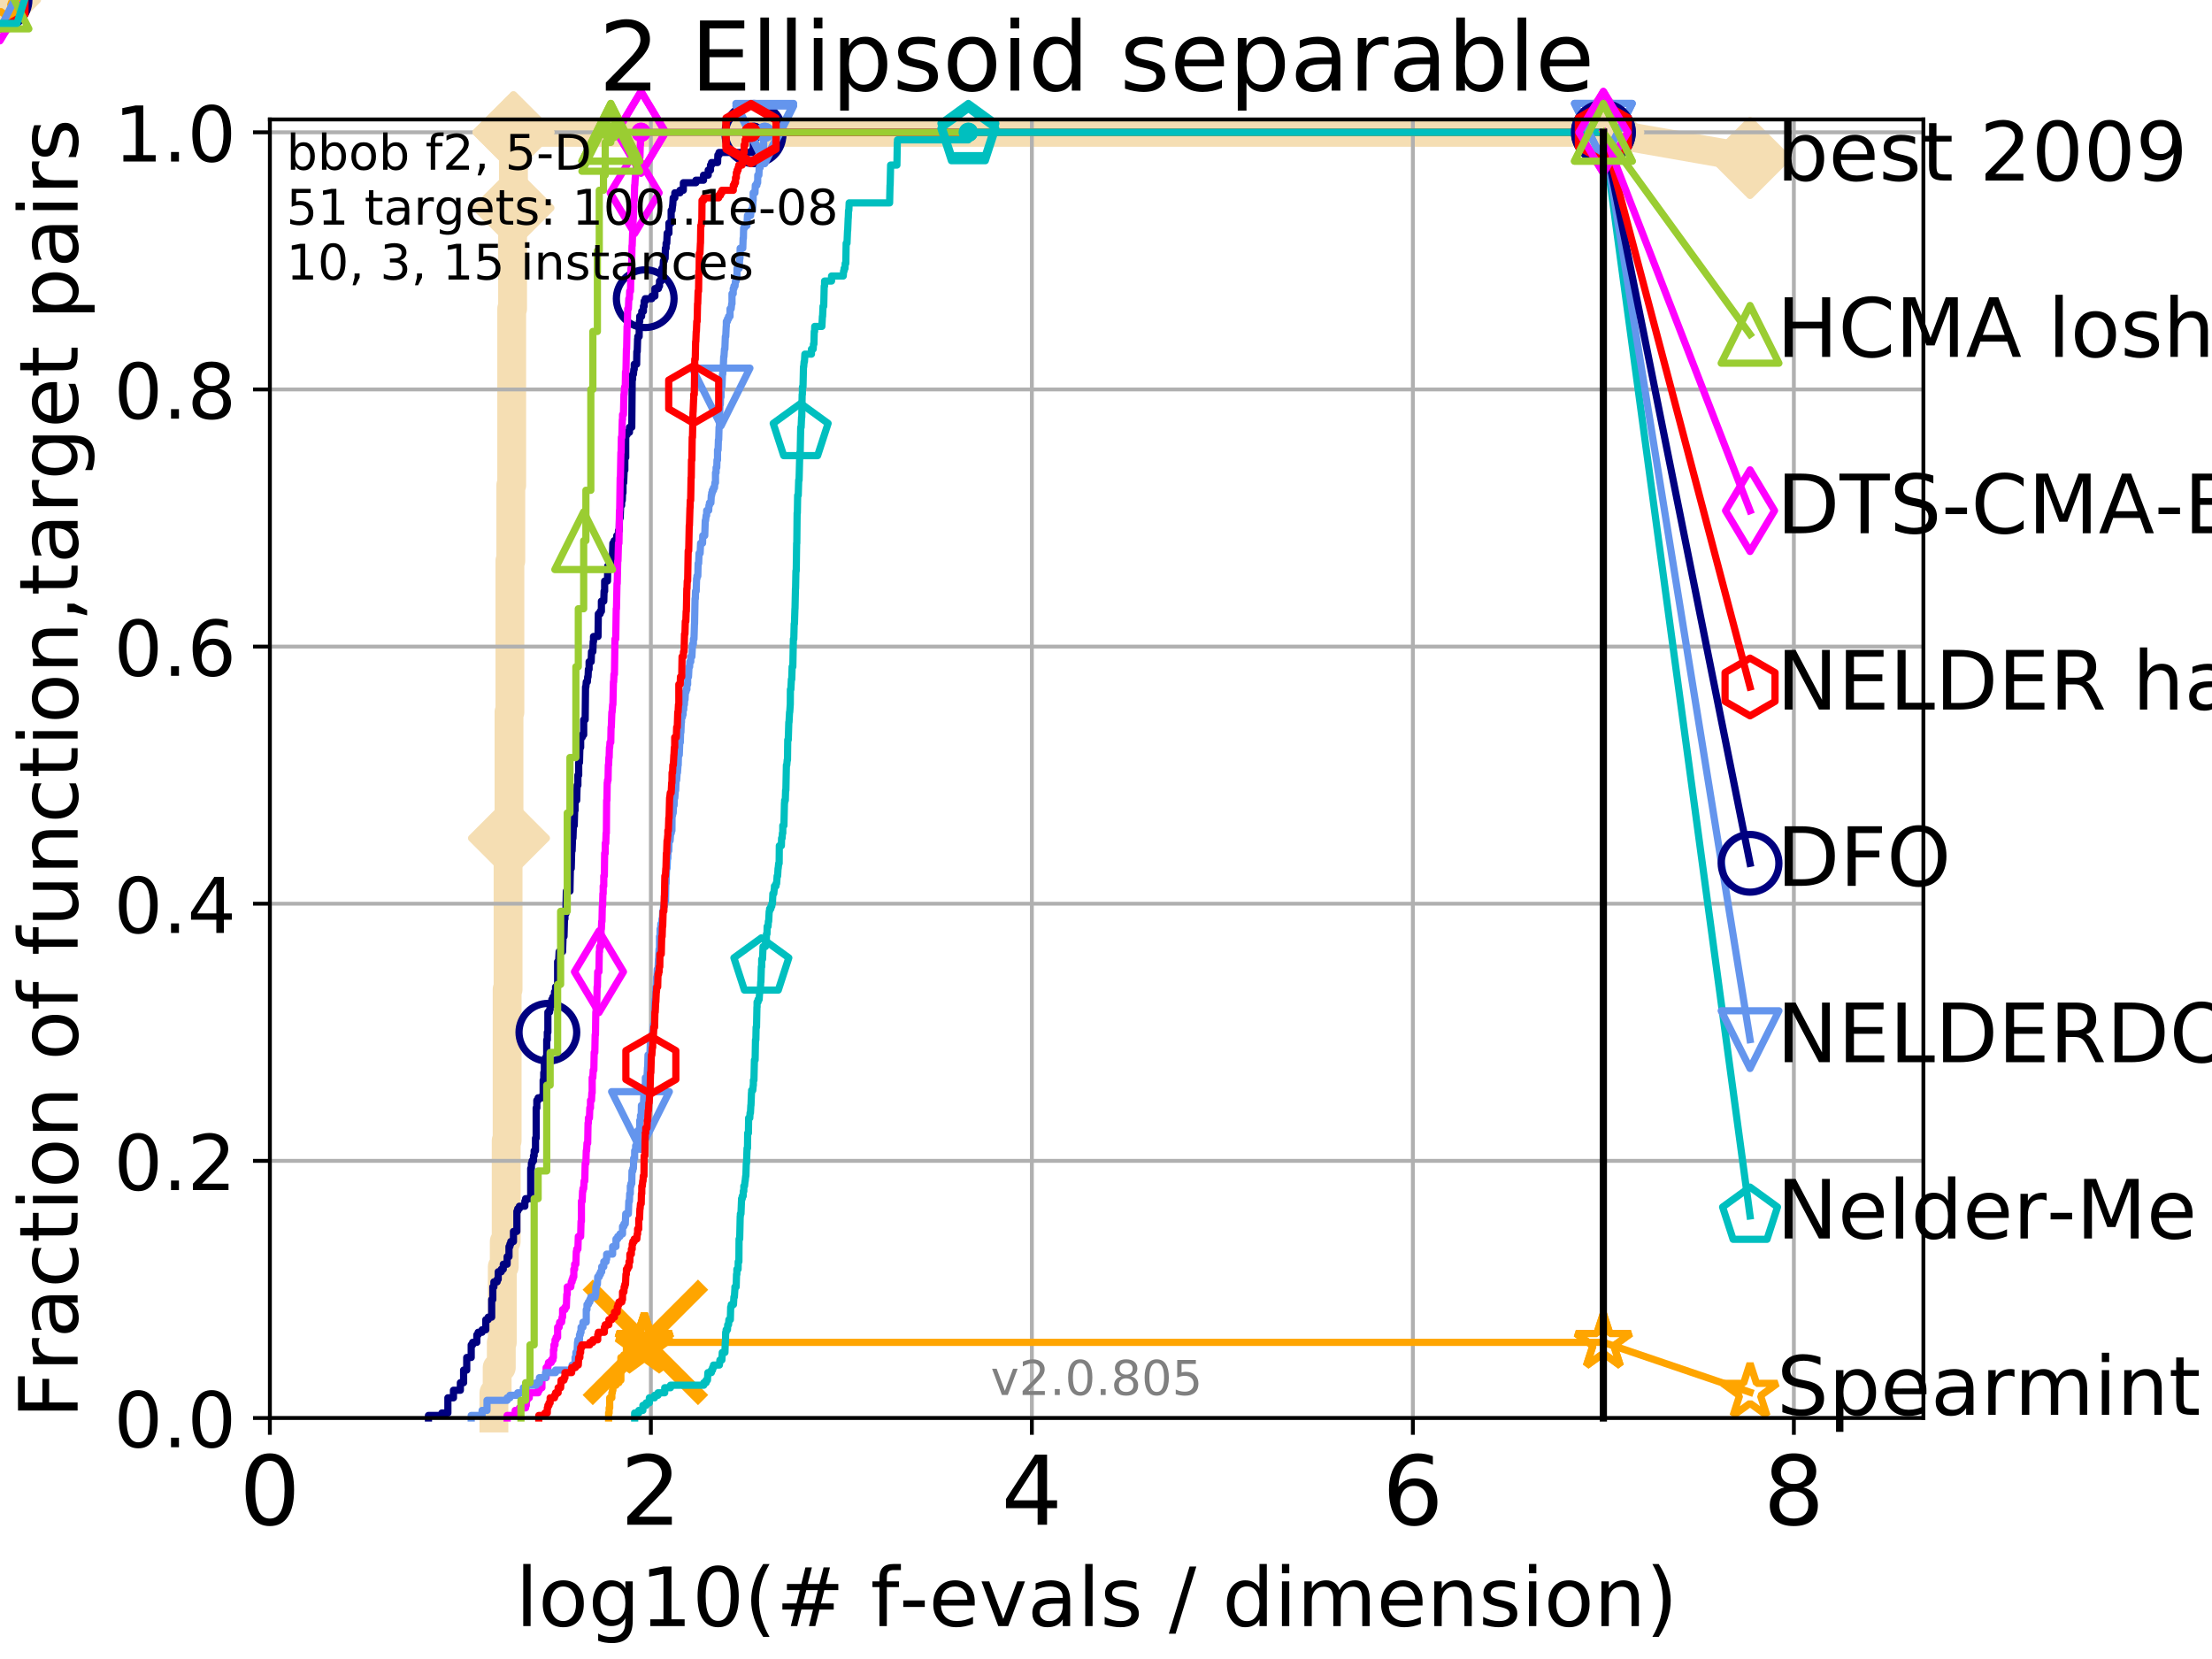 <?xml version="1.0" encoding="utf-8" standalone="no"?>
<!DOCTYPE svg PUBLIC "-//W3C//DTD SVG 1.1//EN"
  "http://www.w3.org/Graphics/SVG/1.1/DTD/svg11.dtd">
<!-- Created with matplotlib (http://matplotlib.org/) -->
<svg height="345pt" version="1.1" viewBox="0 0 460 345" width="460pt" xmlns="http://www.w3.org/2000/svg" xmlns:xlink="http://www.w3.org/1999/xlink">
 <defs>
  <style type="text/css">
*{stroke-linecap:butt;stroke-linejoin:round;}
  </style>
 </defs>
 <g id="figure_1">
  <g id="patch_1">
   <path d="M 0 345.6 
L 460.8 345.6 
L 460.8 0 
L 0 0 
z
" style="fill:#ffffff;"/>
  </g>
  <g id="axes_1">
   <g id="patch_2">
    <path d="M 56.12 294.88 
L 399.984 294.88 
L 399.984 24.84 
L 56.12 24.84 
z
" style="fill:#ffffff;"/>
   </g>
   <g id="line2d_1">
    <path d="M 102.712 294.88 
L 102.712 289.638 
L 103.386 289.638 
L 103.386 284.395 
L 104.247 284.395 
L 104.247 279.153 
L 104.455 279.153 
L 104.455 263.425 
L 104.865 263.425 
L 104.865 258.183 
L 105.265 258.183 
L 105.265 237.213 
L 105.462 237.213 
L 105.462 205.758 
L 105.656 205.758 
L 105.656 174.303 
L 105.848 174.303 
L 105.848 148.091 
L 106.039 148.091 
L 106.039 116.636 
L 106.227 116.636 
L 106.227 100.908 
L 106.413 100.908 
L 106.413 64.211 
L 106.597 64.211 
L 106.597 43.241 
L 106.779 43.241 
L 106.779 27.514 
L 333.43 27.514 
" style="fill:none;stroke:#f5deb3;stroke-linecap:square;stroke-width:6;"/>
   </g>
   <g id="line2d_2">
    <path d="M 0 0 
" style="fill:none;stroke:#f5deb3;stroke-linecap:square;stroke-width:6;"/>
    <defs>
     <path d="M -0 7.778 
L 7.778 0 
L 0 -7.778 
L -7.778 -0 
z
" id="m2e6caed513" style="stroke:#f5deb3;stroke-linejoin:miter;stroke-width:1.5;"/>
    </defs>
    <g>
     <use style="fill:#f5deb3;stroke:#f5deb3;stroke-linejoin:miter;stroke-width:1.5;" x="0" xlink:href="#m2e6caed513" y="0"/>
    </g>
   </g>
   <g id="line2d_3">
    <path d="M 333.43 27.514 
L 363.934 32.861 
" style="fill:none;stroke:#f5deb3;stroke-linecap:square;stroke-width:6;"/>
    <g>
     <use style="fill:#f5deb3;stroke:#f5deb3;stroke-linejoin:miter;stroke-width:1.5;" x="333.43" xlink:href="#m2e6caed513" y="27.514"/>
     <use style="fill:#f5deb3;stroke:#f5deb3;stroke-linejoin:miter;stroke-width:1.5;" x="363.934" xlink:href="#m2e6caed513" y="32.861"/>
    </g>
   </g>
   <g id="matplotlib.axis_1">
    <g id="xtick_1">
     <g id="line2d_4">
      <path clip-path="url(#pc7abc79648)" d="M 56.12 294.88 
L 56.12 24.84 
" style="fill:none;stroke:#b0b0b0;stroke-linecap:square;stroke-width:0.8;"/>
     </g>
     <g id="line2d_5">
      <defs>
       <path d="M 0 0 
L 0 3.5 
" id="mb64b01cae2" style="stroke:#000000;stroke-width:0.8;"/>
      </defs>
      <g>
       <use style="stroke:#000000;stroke-width:0.8;" x="56.12" xlink:href="#mb64b01cae2" y="294.88"/>
      </g>
     </g>
     <g id="text_1">
      <!-- 0 -->
      <defs>
       <path d="M 31.781 66.406 
Q 24.172 66.406 20.328 58.906 
Q 16.5 51.422 16.5 36.375 
Q 16.5 21.391 20.328 13.891 
Q 24.172 6.391 31.781 6.391 
Q 39.453 6.391 43.281 13.891 
Q 47.125 21.391 47.125 36.375 
Q 47.125 51.422 43.281 58.906 
Q 39.453 66.406 31.781 66.406 
z
M 31.781 74.219 
Q 44.047 74.219 50.516 64.516 
Q 56.984 54.828 56.984 36.375 
Q 56.984 17.969 50.516 8.266 
Q 44.047 -1.422 31.781 -1.422 
Q 19.531 -1.422 13.062 8.266 
Q 6.594 17.969 6.594 36.375 
Q 6.594 54.828 13.062 64.516 
Q 19.531 74.219 31.781 74.219 
z
" id="DejaVuSans-30"/>
      </defs>
      <g transform="translate(49.758 317.077)scale(0.2 -0.2)">
       <use xlink:href="#DejaVuSans-30"/>
      </g>
     </g>
    </g>
    <g id="xtick_2">
     <g id="line2d_6">
      <path clip-path="url(#pc7abc79648)" d="M 135.351 294.88 
L 135.351 24.84 
" style="fill:none;stroke:#b0b0b0;stroke-linecap:square;stroke-width:0.8;"/>
     </g>
     <g id="line2d_7">
      <g>
       <use style="stroke:#000000;stroke-width:0.8;" x="135.351" xlink:href="#mb64b01cae2" y="294.88"/>
      </g>
     </g>
     <g id="text_2">
      <!-- 2 -->
      <defs>
       <path d="M 19.188 8.297 
L 53.609 8.297 
L 53.609 0 
L 7.328 0 
L 7.328 8.297 
Q 12.938 14.109 22.625 23.891 
Q 32.328 33.688 34.812 36.531 
Q 39.547 41.844 41.422 45.531 
Q 43.312 49.219 43.312 52.781 
Q 43.312 58.594 39.234 62.25 
Q 35.156 65.922 28.609 65.922 
Q 23.969 65.922 18.812 64.312 
Q 13.672 62.703 7.812 59.422 
L 7.812 69.391 
Q 13.766 71.781 18.938 73 
Q 24.125 74.219 28.422 74.219 
Q 39.75 74.219 46.484 68.547 
Q 53.219 62.891 53.219 53.422 
Q 53.219 48.922 51.531 44.891 
Q 49.859 40.875 45.406 35.406 
Q 44.188 33.984 37.641 27.219 
Q 31.109 20.453 19.188 8.297 
z
" id="DejaVuSans-32"/>
      </defs>
      <g transform="translate(128.989 317.077)scale(0.2 -0.2)">
       <use xlink:href="#DejaVuSans-32"/>
      </g>
     </g>
    </g>
    <g id="xtick_3">
     <g id="line2d_8">
      <path clip-path="url(#pc7abc79648)" d="M 214.583 294.88 
L 214.583 24.84 
" style="fill:none;stroke:#b0b0b0;stroke-linecap:square;stroke-width:0.8;"/>
     </g>
     <g id="line2d_9">
      <g>
       <use style="stroke:#000000;stroke-width:0.8;" x="214.583" xlink:href="#mb64b01cae2" y="294.88"/>
      </g>
     </g>
     <g id="text_3">
      <!-- 4 -->
      <defs>
       <path d="M 37.797 64.312 
L 12.891 25.391 
L 37.797 25.391 
z
M 35.203 72.906 
L 47.609 72.906 
L 47.609 25.391 
L 58.016 25.391 
L 58.016 17.188 
L 47.609 17.188 
L 47.609 0 
L 37.797 0 
L 37.797 17.188 
L 4.891 17.188 
L 4.891 26.703 
z
" id="DejaVuSans-34"/>
      </defs>
      <g transform="translate(208.22 317.077)scale(0.2 -0.2)">
       <use xlink:href="#DejaVuSans-34"/>
      </g>
     </g>
    </g>
    <g id="xtick_4">
     <g id="line2d_10">
      <path clip-path="url(#pc7abc79648)" d="M 293.814 294.88 
L 293.814 24.84 
" style="fill:none;stroke:#b0b0b0;stroke-linecap:square;stroke-width:0.8;"/>
     </g>
     <g id="line2d_11">
      <g>
       <use style="stroke:#000000;stroke-width:0.8;" x="293.814" xlink:href="#mb64b01cae2" y="294.88"/>
      </g>
     </g>
     <g id="text_4">
      <!-- 6 -->
      <defs>
       <path d="M 33.016 40.375 
Q 26.375 40.375 22.484 35.828 
Q 18.609 31.297 18.609 23.391 
Q 18.609 15.531 22.484 10.953 
Q 26.375 6.391 33.016 6.391 
Q 39.656 6.391 43.531 10.953 
Q 47.406 15.531 47.406 23.391 
Q 47.406 31.297 43.531 35.828 
Q 39.656 40.375 33.016 40.375 
z
M 52.594 71.297 
L 52.594 62.312 
Q 48.875 64.062 45.094 64.984 
Q 41.312 65.922 37.594 65.922 
Q 27.828 65.922 22.672 59.328 
Q 17.531 52.734 16.797 39.406 
Q 19.672 43.656 24.016 45.922 
Q 28.375 48.188 33.594 48.188 
Q 44.578 48.188 50.953 41.516 
Q 57.328 34.859 57.328 23.391 
Q 57.328 12.156 50.688 5.359 
Q 44.047 -1.422 33.016 -1.422 
Q 20.359 -1.422 13.672 8.266 
Q 6.984 17.969 6.984 36.375 
Q 6.984 53.656 15.188 63.938 
Q 23.391 74.219 37.203 74.219 
Q 40.922 74.219 44.703 73.484 
Q 48.484 72.75 52.594 71.297 
z
" id="DejaVuSans-36"/>
      </defs>
      <g transform="translate(287.452 317.077)scale(0.2 -0.2)">
       <use xlink:href="#DejaVuSans-36"/>
      </g>
     </g>
    </g>
    <g id="xtick_5">
     <g id="line2d_12">
      <path clip-path="url(#pc7abc79648)" d="M 373.045 294.88 
L 373.045 24.84 
" style="fill:none;stroke:#b0b0b0;stroke-linecap:square;stroke-width:0.8;"/>
     </g>
     <g id="line2d_13">
      <g>
       <use style="stroke:#000000;stroke-width:0.8;" x="373.045" xlink:href="#mb64b01cae2" y="294.88"/>
      </g>
     </g>
     <g id="text_5">
      <!-- 8 -->
      <defs>
       <path d="M 31.781 34.625 
Q 24.75 34.625 20.719 30.859 
Q 16.703 27.094 16.703 20.516 
Q 16.703 13.922 20.719 10.156 
Q 24.75 6.391 31.781 6.391 
Q 38.812 6.391 42.859 10.172 
Q 46.922 13.969 46.922 20.516 
Q 46.922 27.094 42.891 30.859 
Q 38.875 34.625 31.781 34.625 
z
M 21.922 38.812 
Q 15.578 40.375 12.031 44.719 
Q 8.5 49.078 8.5 55.328 
Q 8.5 64.062 14.719 69.141 
Q 20.953 74.219 31.781 74.219 
Q 42.672 74.219 48.875 69.141 
Q 55.078 64.062 55.078 55.328 
Q 55.078 49.078 51.531 44.719 
Q 48 40.375 41.703 38.812 
Q 48.828 37.156 52.797 32.312 
Q 56.781 27.484 56.781 20.516 
Q 56.781 9.906 50.312 4.234 
Q 43.844 -1.422 31.781 -1.422 
Q 19.734 -1.422 13.25 4.234 
Q 6.781 9.906 6.781 20.516 
Q 6.781 27.484 10.781 32.312 
Q 14.797 37.156 21.922 38.812 
z
M 18.312 54.391 
Q 18.312 48.734 21.844 45.562 
Q 25.391 42.391 31.781 42.391 
Q 38.141 42.391 41.719 45.562 
Q 45.312 48.734 45.312 54.391 
Q 45.312 60.062 41.719 63.234 
Q 38.141 66.406 31.781 66.406 
Q 25.391 66.406 21.844 63.234 
Q 18.312 60.062 18.312 54.391 
z
" id="DejaVuSans-38"/>
      </defs>
      <g transform="translate(366.683 317.077)scale(0.2 -0.2)">
       <use xlink:href="#DejaVuSans-38"/>
      </g>
     </g>
    </g>
    <g id="text_6">
     <!-- log10(# f-evals / dimension) -->
     <defs>
      <path d="M 9.422 75.984 
L 18.406 75.984 
L 18.406 0 
L 9.422 0 
z
" id="DejaVuSans-6c"/>
      <path d="M 30.609 48.391 
Q 23.391 48.391 19.188 42.75 
Q 14.984 37.109 14.984 27.297 
Q 14.984 17.484 19.156 11.844 
Q 23.344 6.203 30.609 6.203 
Q 37.797 6.203 41.984 11.859 
Q 46.188 17.531 46.188 27.297 
Q 46.188 37.016 41.984 42.703 
Q 37.797 48.391 30.609 48.391 
z
M 30.609 56 
Q 42.328 56 49.016 48.375 
Q 55.719 40.766 55.719 27.297 
Q 55.719 13.875 49.016 6.219 
Q 42.328 -1.422 30.609 -1.422 
Q 18.844 -1.422 12.172 6.219 
Q 5.516 13.875 5.516 27.297 
Q 5.516 40.766 12.172 48.375 
Q 18.844 56 30.609 56 
z
" id="DejaVuSans-6f"/>
      <path d="M 45.406 27.984 
Q 45.406 37.75 41.375 43.109 
Q 37.359 48.484 30.078 48.484 
Q 22.859 48.484 18.828 43.109 
Q 14.797 37.75 14.797 27.984 
Q 14.797 18.266 18.828 12.891 
Q 22.859 7.516 30.078 7.516 
Q 37.359 7.516 41.375 12.891 
Q 45.406 18.266 45.406 27.984 
z
M 54.391 6.781 
Q 54.391 -7.172 48.188 -13.984 
Q 42 -20.797 29.203 -20.797 
Q 24.469 -20.797 20.266 -20.094 
Q 16.062 -19.391 12.109 -17.922 
L 12.109 -9.188 
Q 16.062 -11.328 19.922 -12.344 
Q 23.781 -13.375 27.781 -13.375 
Q 36.625 -13.375 41.016 -8.766 
Q 45.406 -4.156 45.406 5.172 
L 45.406 9.625 
Q 42.625 4.781 38.281 2.391 
Q 33.938 0 27.875 0 
Q 17.828 0 11.672 7.656 
Q 5.516 15.328 5.516 27.984 
Q 5.516 40.672 11.672 48.328 
Q 17.828 56 27.875 56 
Q 33.938 56 38.281 53.609 
Q 42.625 51.219 45.406 46.391 
L 45.406 54.688 
L 54.391 54.688 
z
" id="DejaVuSans-67"/>
      <path d="M 12.406 8.297 
L 28.516 8.297 
L 28.516 63.922 
L 10.984 60.406 
L 10.984 69.391 
L 28.422 72.906 
L 38.281 72.906 
L 38.281 8.297 
L 54.391 8.297 
L 54.391 0 
L 12.406 0 
z
" id="DejaVuSans-31"/>
      <path d="M 31 75.875 
Q 24.469 64.656 21.281 53.656 
Q 18.109 42.672 18.109 31.391 
Q 18.109 20.125 21.312 9.062 
Q 24.516 -2 31 -13.188 
L 23.188 -13.188 
Q 15.875 -1.703 12.234 9.375 
Q 8.594 20.453 8.594 31.391 
Q 8.594 42.281 12.203 53.312 
Q 15.828 64.359 23.188 75.875 
z
" id="DejaVuSans-28"/>
      <path d="M 51.125 44 
L 36.922 44 
L 32.812 27.688 
L 47.125 27.688 
z
M 43.797 71.781 
L 38.719 51.516 
L 52.984 51.516 
L 58.109 71.781 
L 65.922 71.781 
L 60.891 51.516 
L 76.125 51.516 
L 76.125 44 
L 58.984 44 
L 54.984 27.688 
L 70.516 27.688 
L 70.516 20.219 
L 53.078 20.219 
L 48 0 
L 40.188 0 
L 45.219 20.219 
L 30.906 20.219 
L 25.875 0 
L 18.016 0 
L 23.094 20.219 
L 7.719 20.219 
L 7.719 27.688 
L 24.906 27.688 
L 29 44 
L 13.281 44 
L 13.281 51.516 
L 30.906 51.516 
L 35.891 71.781 
z
" id="DejaVuSans-23"/>
      <path id="DejaVuSans-20"/>
      <path d="M 37.109 75.984 
L 37.109 68.5 
L 28.516 68.5 
Q 23.688 68.5 21.797 66.547 
Q 19.922 64.594 19.922 59.516 
L 19.922 54.688 
L 34.719 54.688 
L 34.719 47.703 
L 19.922 47.703 
L 19.922 0 
L 10.891 0 
L 10.891 47.703 
L 2.297 47.703 
L 2.297 54.688 
L 10.891 54.688 
L 10.891 58.5 
Q 10.891 67.625 15.141 71.797 
Q 19.391 75.984 28.609 75.984 
z
" id="DejaVuSans-66"/>
      <path d="M 4.891 31.391 
L 31.203 31.391 
L 31.203 23.391 
L 4.891 23.391 
z
" id="DejaVuSans-2d"/>
      <path d="M 56.203 29.594 
L 56.203 25.203 
L 14.891 25.203 
Q 15.484 15.922 20.484 11.062 
Q 25.484 6.203 34.422 6.203 
Q 39.594 6.203 44.453 7.469 
Q 49.312 8.734 54.109 11.281 
L 54.109 2.781 
Q 49.266 0.734 44.188 -0.344 
Q 39.109 -1.422 33.891 -1.422 
Q 20.797 -1.422 13.156 6.188 
Q 5.516 13.812 5.516 26.812 
Q 5.516 40.234 12.766 48.109 
Q 20.016 56 32.328 56 
Q 43.359 56 49.781 48.891 
Q 56.203 41.797 56.203 29.594 
z
M 47.219 32.234 
Q 47.125 39.594 43.094 43.984 
Q 39.062 48.391 32.422 48.391 
Q 24.906 48.391 20.391 44.141 
Q 15.875 39.891 15.188 32.172 
z
" id="DejaVuSans-65"/>
      <path d="M 2.984 54.688 
L 12.5 54.688 
L 29.594 8.797 
L 46.688 54.688 
L 56.203 54.688 
L 35.688 0 
L 23.484 0 
z
" id="DejaVuSans-76"/>
      <path d="M 34.281 27.484 
Q 23.391 27.484 19.188 25 
Q 14.984 22.516 14.984 16.5 
Q 14.984 11.719 18.141 8.906 
Q 21.297 6.109 26.703 6.109 
Q 34.188 6.109 38.703 11.406 
Q 43.219 16.703 43.219 25.484 
L 43.219 27.484 
z
M 52.203 31.203 
L 52.203 0 
L 43.219 0 
L 43.219 8.297 
Q 40.141 3.328 35.547 0.953 
Q 30.953 -1.422 24.312 -1.422 
Q 15.922 -1.422 10.953 3.297 
Q 6 8.016 6 15.922 
Q 6 25.141 12.172 29.828 
Q 18.359 34.516 30.609 34.516 
L 43.219 34.516 
L 43.219 35.406 
Q 43.219 41.609 39.141 45 
Q 35.062 48.391 27.688 48.391 
Q 23 48.391 18.547 47.266 
Q 14.109 46.141 10.016 43.891 
L 10.016 52.203 
Q 14.938 54.109 19.578 55.047 
Q 24.219 56 28.609 56 
Q 40.484 56 46.344 49.844 
Q 52.203 43.703 52.203 31.203 
z
" id="DejaVuSans-61"/>
      <path d="M 44.281 53.078 
L 44.281 44.578 
Q 40.484 46.531 36.375 47.5 
Q 32.281 48.484 27.875 48.484 
Q 21.188 48.484 17.844 46.438 
Q 14.5 44.391 14.5 40.281 
Q 14.5 37.156 16.891 35.375 
Q 19.281 33.594 26.516 31.984 
L 29.594 31.297 
Q 39.156 29.25 43.188 25.516 
Q 47.219 21.781 47.219 15.094 
Q 47.219 7.469 41.188 3.016 
Q 35.156 -1.422 24.609 -1.422 
Q 20.219 -1.422 15.453 -0.562 
Q 10.688 0.297 5.422 2 
L 5.422 11.281 
Q 10.406 8.688 15.234 7.391 
Q 20.062 6.109 24.812 6.109 
Q 31.156 6.109 34.562 8.281 
Q 37.984 10.453 37.984 14.406 
Q 37.984 18.062 35.516 20.016 
Q 33.062 21.969 24.703 23.781 
L 21.578 24.516 
Q 13.234 26.266 9.516 29.906 
Q 5.812 33.547 5.812 39.891 
Q 5.812 47.609 11.281 51.797 
Q 16.75 56 26.812 56 
Q 31.781 56 36.172 55.266 
Q 40.578 54.547 44.281 53.078 
z
" id="DejaVuSans-73"/>
      <path d="M 25.391 72.906 
L 33.688 72.906 
L 8.297 -9.281 
L 0 -9.281 
z
" id="DejaVuSans-2f"/>
      <path d="M 45.406 46.391 
L 45.406 75.984 
L 54.391 75.984 
L 54.391 0 
L 45.406 0 
L 45.406 8.203 
Q 42.578 3.328 38.25 0.953 
Q 33.938 -1.422 27.875 -1.422 
Q 17.969 -1.422 11.734 6.484 
Q 5.516 14.406 5.516 27.297 
Q 5.516 40.188 11.734 48.094 
Q 17.969 56 27.875 56 
Q 33.938 56 38.25 53.625 
Q 42.578 51.266 45.406 46.391 
z
M 14.797 27.297 
Q 14.797 17.391 18.875 11.75 
Q 22.953 6.109 30.078 6.109 
Q 37.203 6.109 41.297 11.75 
Q 45.406 17.391 45.406 27.297 
Q 45.406 37.203 41.297 42.844 
Q 37.203 48.484 30.078 48.484 
Q 22.953 48.484 18.875 42.844 
Q 14.797 37.203 14.797 27.297 
z
" id="DejaVuSans-64"/>
      <path d="M 9.422 54.688 
L 18.406 54.688 
L 18.406 0 
L 9.422 0 
z
M 9.422 75.984 
L 18.406 75.984 
L 18.406 64.594 
L 9.422 64.594 
z
" id="DejaVuSans-69"/>
      <path d="M 52 44.188 
Q 55.375 50.25 60.062 53.125 
Q 64.75 56 71.094 56 
Q 79.641 56 84.281 50.016 
Q 88.922 44.047 88.922 33.016 
L 88.922 0 
L 79.891 0 
L 79.891 32.719 
Q 79.891 40.578 77.094 44.375 
Q 74.312 48.188 68.609 48.188 
Q 61.625 48.188 57.562 43.547 
Q 53.516 38.922 53.516 30.906 
L 53.516 0 
L 44.484 0 
L 44.484 32.719 
Q 44.484 40.625 41.703 44.406 
Q 38.922 48.188 33.109 48.188 
Q 26.219 48.188 22.156 43.531 
Q 18.109 38.875 18.109 30.906 
L 18.109 0 
L 9.078 0 
L 9.078 54.688 
L 18.109 54.688 
L 18.109 46.188 
Q 21.188 51.219 25.484 53.609 
Q 29.781 56 35.688 56 
Q 41.656 56 45.828 52.969 
Q 50 49.953 52 44.188 
z
" id="DejaVuSans-6d"/>
      <path d="M 54.891 33.016 
L 54.891 0 
L 45.906 0 
L 45.906 32.719 
Q 45.906 40.484 42.875 44.328 
Q 39.844 48.188 33.797 48.188 
Q 26.516 48.188 22.312 43.547 
Q 18.109 38.922 18.109 30.906 
L 18.109 0 
L 9.078 0 
L 9.078 54.688 
L 18.109 54.688 
L 18.109 46.188 
Q 21.344 51.125 25.703 53.562 
Q 30.078 56 35.797 56 
Q 45.219 56 50.047 50.172 
Q 54.891 44.344 54.891 33.016 
z
" id="DejaVuSans-6e"/>
      <path d="M 8.016 75.875 
L 15.828 75.875 
Q 23.141 64.359 26.781 53.312 
Q 30.422 42.281 30.422 31.391 
Q 30.422 20.453 26.781 9.375 
Q 23.141 -1.703 15.828 -13.188 
L 8.016 -13.188 
Q 14.5 -2 17.703 9.062 
Q 20.906 20.125 20.906 31.391 
Q 20.906 42.672 17.703 53.656 
Q 14.5 64.656 8.016 75.875 
z
" id="DejaVuSans-29"/>
     </defs>
     <g transform="translate(107.211 338.154)scale(0.17 -0.17)">
      <use xlink:href="#DejaVuSans-6c"/>
      <use x="27.783" xlink:href="#DejaVuSans-6f"/>
      <use x="88.965" xlink:href="#DejaVuSans-67"/>
      <use x="152.441" xlink:href="#DejaVuSans-31"/>
      <use x="216.064" xlink:href="#DejaVuSans-30"/>
      <use x="279.688" xlink:href="#DejaVuSans-28"/>
      <use x="318.701" xlink:href="#DejaVuSans-23"/>
      <use x="402.49" xlink:href="#DejaVuSans-20"/>
      <use x="434.277" xlink:href="#DejaVuSans-66"/>
      <use x="469.404" xlink:href="#DejaVuSans-2d"/>
      <use x="505.488" xlink:href="#DejaVuSans-65"/>
      <use x="567.012" xlink:href="#DejaVuSans-76"/>
      <use x="626.191" xlink:href="#DejaVuSans-61"/>
      <use x="687.471" xlink:href="#DejaVuSans-6c"/>
      <use x="715.254" xlink:href="#DejaVuSans-73"/>
      <use x="767.354" xlink:href="#DejaVuSans-20"/>
      <use x="799.141" xlink:href="#DejaVuSans-2f"/>
      <use x="832.832" xlink:href="#DejaVuSans-20"/>
      <use x="864.619" xlink:href="#DejaVuSans-64"/>
      <use x="928.096" xlink:href="#DejaVuSans-69"/>
      <use x="955.879" xlink:href="#DejaVuSans-6d"/>
      <use x="1053.291" xlink:href="#DejaVuSans-65"/>
      <use x="1114.814" xlink:href="#DejaVuSans-6e"/>
      <use x="1178.193" xlink:href="#DejaVuSans-73"/>
      <use x="1230.293" xlink:href="#DejaVuSans-69"/>
      <use x="1258.076" xlink:href="#DejaVuSans-6f"/>
      <use x="1319.258" xlink:href="#DejaVuSans-6e"/>
      <use x="1382.637" xlink:href="#DejaVuSans-29"/>
     </g>
    </g>
   </g>
   <g id="matplotlib.axis_2">
    <g id="ytick_1">
     <g id="line2d_14">
      <path clip-path="url(#pc7abc79648)" d="M 56.12 294.88 
L 399.984 294.88 
" style="fill:none;stroke:#b0b0b0;stroke-linecap:square;stroke-width:0.8;"/>
     </g>
     <g id="line2d_15">
      <defs>
       <path d="M 0 0 
L -3.5 0 
" id="m735221a36a" style="stroke:#000000;stroke-width:0.8;"/>
      </defs>
      <g>
       <use style="stroke:#000000;stroke-width:0.8;" x="56.12" xlink:href="#m735221a36a" y="294.88"/>
      </g>
     </g>
     <g id="text_7">
      <!-- 0.0 -->
      <defs>
       <path d="M 10.688 12.406 
L 21 12.406 
L 21 0 
L 10.688 0 
z
" id="DejaVuSans-2e"/>
      </defs>
      <g transform="translate(23.675 300.959)scale(0.16 -0.16)">
       <use xlink:href="#DejaVuSans-30"/>
       <use x="63.623" xlink:href="#DejaVuSans-2e"/>
       <use x="95.41" xlink:href="#DejaVuSans-30"/>
      </g>
     </g>
    </g>
    <g id="ytick_2">
     <g id="line2d_16">
      <path clip-path="url(#pc7abc79648)" d="M 56.12 241.407 
L 399.984 241.407 
" style="fill:none;stroke:#b0b0b0;stroke-linecap:square;stroke-width:0.8;"/>
     </g>
     <g id="line2d_17">
      <g>
       <use style="stroke:#000000;stroke-width:0.8;" x="56.12" xlink:href="#m735221a36a" y="241.407"/>
      </g>
     </g>
     <g id="text_8">
      <!-- 0.2 -->
      <g transform="translate(23.675 247.485)scale(0.16 -0.16)">
       <use xlink:href="#DejaVuSans-30"/>
       <use x="63.623" xlink:href="#DejaVuSans-2e"/>
       <use x="95.41" xlink:href="#DejaVuSans-32"/>
      </g>
     </g>
    </g>
    <g id="ytick_3">
     <g id="line2d_18">
      <path clip-path="url(#pc7abc79648)" d="M 56.12 187.933 
L 399.984 187.933 
" style="fill:none;stroke:#b0b0b0;stroke-linecap:square;stroke-width:0.8;"/>
     </g>
     <g id="line2d_19">
      <g>
       <use style="stroke:#000000;stroke-width:0.8;" x="56.12" xlink:href="#m735221a36a" y="187.933"/>
      </g>
     </g>
     <g id="text_9">
      <!-- 0.4 -->
      <g transform="translate(23.675 194.012)scale(0.16 -0.16)">
       <use xlink:href="#DejaVuSans-30"/>
       <use x="63.623" xlink:href="#DejaVuSans-2e"/>
       <use x="95.41" xlink:href="#DejaVuSans-34"/>
      </g>
     </g>
    </g>
    <g id="ytick_4">
     <g id="line2d_20">
      <path clip-path="url(#pc7abc79648)" d="M 56.12 134.46 
L 399.984 134.46 
" style="fill:none;stroke:#b0b0b0;stroke-linecap:square;stroke-width:0.8;"/>
     </g>
     <g id="line2d_21">
      <g>
       <use style="stroke:#000000;stroke-width:0.8;" x="56.12" xlink:href="#m735221a36a" y="134.46"/>
      </g>
     </g>
     <g id="text_10">
      <!-- 0.6 -->
      <g transform="translate(23.675 140.539)scale(0.16 -0.16)">
       <use xlink:href="#DejaVuSans-30"/>
       <use x="63.623" xlink:href="#DejaVuSans-2e"/>
       <use x="95.41" xlink:href="#DejaVuSans-36"/>
      </g>
     </g>
    </g>
    <g id="ytick_5">
     <g id="line2d_22">
      <path clip-path="url(#pc7abc79648)" d="M 56.12 80.987 
L 399.984 80.987 
" style="fill:none;stroke:#b0b0b0;stroke-linecap:square;stroke-width:0.8;"/>
     </g>
     <g id="line2d_23">
      <g>
       <use style="stroke:#000000;stroke-width:0.8;" x="56.12" xlink:href="#m735221a36a" y="80.987"/>
      </g>
     </g>
     <g id="text_11">
      <!-- 0.8 -->
      <g transform="translate(23.675 87.066)scale(0.16 -0.16)">
       <use xlink:href="#DejaVuSans-30"/>
       <use x="63.623" xlink:href="#DejaVuSans-2e"/>
       <use x="95.41" xlink:href="#DejaVuSans-38"/>
      </g>
     </g>
    </g>
    <g id="ytick_6">
     <g id="line2d_24">
      <path clip-path="url(#pc7abc79648)" d="M 56.12 27.514 
L 399.984 27.514 
" style="fill:none;stroke:#b0b0b0;stroke-linecap:square;stroke-width:0.8;"/>
     </g>
     <g id="line2d_25">
      <g>
       <use style="stroke:#000000;stroke-width:0.8;" x="56.12" xlink:href="#m735221a36a" y="27.514"/>
      </g>
     </g>
     <g id="text_12">
      <!-- 1.0 -->
      <g transform="translate(23.675 33.592)scale(0.16 -0.16)">
       <use xlink:href="#DejaVuSans-31"/>
       <use x="63.623" xlink:href="#DejaVuSans-2e"/>
       <use x="95.41" xlink:href="#DejaVuSans-30"/>
      </g>
     </g>
    </g>
    <g id="text_13">
     <!-- Fraction of function,target pairs -->
     <defs>
      <path d="M 9.812 72.906 
L 51.703 72.906 
L 51.703 64.594 
L 19.672 64.594 
L 19.672 43.109 
L 48.578 43.109 
L 48.578 34.812 
L 19.672 34.812 
L 19.672 0 
L 9.812 0 
z
" id="DejaVuSans-46"/>
      <path d="M 41.109 46.297 
Q 39.594 47.172 37.812 47.578 
Q 36.031 48 33.891 48 
Q 26.266 48 22.188 43.047 
Q 18.109 38.094 18.109 28.812 
L 18.109 0 
L 9.078 0 
L 9.078 54.688 
L 18.109 54.688 
L 18.109 46.188 
Q 20.953 51.172 25.484 53.578 
Q 30.031 56 36.531 56 
Q 37.453 56 38.578 55.875 
Q 39.703 55.766 41.062 55.516 
z
" id="DejaVuSans-72"/>
      <path d="M 48.781 52.594 
L 48.781 44.188 
Q 44.969 46.297 41.141 47.344 
Q 37.312 48.391 33.406 48.391 
Q 24.656 48.391 19.812 42.844 
Q 14.984 37.312 14.984 27.297 
Q 14.984 17.281 19.812 11.734 
Q 24.656 6.203 33.406 6.203 
Q 37.312 6.203 41.141 7.25 
Q 44.969 8.297 48.781 10.406 
L 48.781 2.094 
Q 45.016 0.344 40.984 -0.531 
Q 36.969 -1.422 32.422 -1.422 
Q 20.062 -1.422 12.781 6.344 
Q 5.516 14.109 5.516 27.297 
Q 5.516 40.672 12.859 48.328 
Q 20.219 56 33.016 56 
Q 37.156 56 41.109 55.141 
Q 45.062 54.297 48.781 52.594 
z
" id="DejaVuSans-63"/>
      <path d="M 18.312 70.219 
L 18.312 54.688 
L 36.812 54.688 
L 36.812 47.703 
L 18.312 47.703 
L 18.312 18.016 
Q 18.312 11.328 20.141 9.422 
Q 21.969 7.516 27.594 7.516 
L 36.812 7.516 
L 36.812 0 
L 27.594 0 
Q 17.188 0 13.234 3.875 
Q 9.281 7.766 9.281 18.016 
L 9.281 47.703 
L 2.688 47.703 
L 2.688 54.688 
L 9.281 54.688 
L 9.281 70.219 
z
" id="DejaVuSans-74"/>
      <path d="M 8.5 21.578 
L 8.5 54.688 
L 17.484 54.688 
L 17.484 21.922 
Q 17.484 14.156 20.5 10.266 
Q 23.531 6.391 29.594 6.391 
Q 36.859 6.391 41.078 11.031 
Q 45.312 15.672 45.312 23.688 
L 45.312 54.688 
L 54.297 54.688 
L 54.297 0 
L 45.312 0 
L 45.312 8.406 
Q 42.047 3.422 37.719 1 
Q 33.406 -1.422 27.688 -1.422 
Q 18.266 -1.422 13.375 4.438 
Q 8.5 10.297 8.5 21.578 
z
M 31.109 56 
z
" id="DejaVuSans-75"/>
      <path d="M 11.719 12.406 
L 22.016 12.406 
L 22.016 4 
L 14.016 -11.625 
L 7.719 -11.625 
L 11.719 4 
z
" id="DejaVuSans-2c"/>
      <path d="M 18.109 8.203 
L 18.109 -20.797 
L 9.078 -20.797 
L 9.078 54.688 
L 18.109 54.688 
L 18.109 46.391 
Q 20.953 51.266 25.266 53.625 
Q 29.594 56 35.594 56 
Q 45.562 56 51.781 48.094 
Q 58.016 40.188 58.016 27.297 
Q 58.016 14.406 51.781 6.484 
Q 45.562 -1.422 35.594 -1.422 
Q 29.594 -1.422 25.266 0.953 
Q 20.953 3.328 18.109 8.203 
z
M 48.688 27.297 
Q 48.688 37.203 44.609 42.844 
Q 40.531 48.484 33.406 48.484 
Q 26.266 48.484 22.188 42.844 
Q 18.109 37.203 18.109 27.297 
Q 18.109 17.391 22.188 11.75 
Q 26.266 6.109 33.406 6.109 
Q 40.531 6.109 44.609 11.75 
Q 48.688 17.391 48.688 27.297 
z
" id="DejaVuSans-70"/>
     </defs>
     <g transform="translate(16.14 294.999)rotate(-90)scale(0.17 -0.17)">
      <use xlink:href="#DejaVuSans-46"/>
      <use x="57.41" xlink:href="#DejaVuSans-72"/>
      <use x="98.523" xlink:href="#DejaVuSans-61"/>
      <use x="159.803" xlink:href="#DejaVuSans-63"/>
      <use x="214.783" xlink:href="#DejaVuSans-74"/>
      <use x="253.992" xlink:href="#DejaVuSans-69"/>
      <use x="281.775" xlink:href="#DejaVuSans-6f"/>
      <use x="342.957" xlink:href="#DejaVuSans-6e"/>
      <use x="406.336" xlink:href="#DejaVuSans-20"/>
      <use x="438.123" xlink:href="#DejaVuSans-6f"/>
      <use x="499.305" xlink:href="#DejaVuSans-66"/>
      <use x="534.51" xlink:href="#DejaVuSans-20"/>
      <use x="566.297" xlink:href="#DejaVuSans-66"/>
      <use x="601.502" xlink:href="#DejaVuSans-75"/>
      <use x="664.881" xlink:href="#DejaVuSans-6e"/>
      <use x="728.26" xlink:href="#DejaVuSans-63"/>
      <use x="783.24" xlink:href="#DejaVuSans-74"/>
      <use x="822.449" xlink:href="#DejaVuSans-69"/>
      <use x="850.232" xlink:href="#DejaVuSans-6f"/>
      <use x="911.414" xlink:href="#DejaVuSans-6e"/>
      <use x="974.793" xlink:href="#DejaVuSans-2c"/>
      <use x="1006.58" xlink:href="#DejaVuSans-74"/>
      <use x="1045.789" xlink:href="#DejaVuSans-61"/>
      <use x="1107.068" xlink:href="#DejaVuSans-72"/>
      <use x="1148.166" xlink:href="#DejaVuSans-67"/>
      <use x="1211.643" xlink:href="#DejaVuSans-65"/>
      <use x="1273.166" xlink:href="#DejaVuSans-74"/>
      <use x="1312.375" xlink:href="#DejaVuSans-20"/>
      <use x="1344.162" xlink:href="#DejaVuSans-70"/>
      <use x="1407.639" xlink:href="#DejaVuSans-61"/>
      <use x="1468.918" xlink:href="#DejaVuSans-69"/>
      <use x="1496.701" xlink:href="#DejaVuSans-72"/>
      <use x="1537.814" xlink:href="#DejaVuSans-73"/>
     </g>
    </g>
   </g>
   <g id="line2d_26">
    <defs>
     <path d="M 0 1.5 
C 0.398 1.5 0.779 1.342 1.061 1.061 
C 1.342 0.779 1.5 0.398 1.5 0 
C 1.5 -0.398 1.342 -0.779 1.061 -1.061 
C 0.779 -1.342 0.398 -1.5 0 -1.5 
C -0.398 -1.5 -0.779 -1.342 -1.061 -1.061 
C -1.342 -0.779 -1.5 -0.398 -1.5 0 
C -1.5 0.398 -1.342 0.779 -1.061 1.061 
C -0.779 1.342 -0.398 1.5 0 1.5 
z
" id="m50406612e6" style="stroke:#f5deb3;"/>
    </defs>
    <g>
     <use style="fill:#f5deb3;stroke:#f5deb3;" x="106.779" xlink:href="#m50406612e6" y="27.514"/>
     <use style="fill:#f5deb3;stroke:#f5deb3;" x="106.779" xlink:href="#m50406612e6" y="27.514"/>
    </g>
   </g>
   <g id="line2d_27">
    <g>
     <use style="fill:#f5deb3;stroke:#f5deb3;stroke-linejoin:miter;stroke-width:1.5;" x="105.848" xlink:href="#m2e6caed513" y="174.303"/>
     <use style="fill:#f5deb3;stroke:#f5deb3;stroke-linejoin:miter;stroke-width:1.5;" x="106.779" xlink:href="#m2e6caed513" y="43.241"/>
     <use style="fill:#f5deb3;stroke:#f5deb3;stroke-linejoin:miter;stroke-width:1.5;" x="106.779" xlink:href="#m2e6caed513" y="27.514"/>
     <use style="fill:#f5deb3;stroke:#f5deb3;stroke-linejoin:miter;stroke-width:1.5;" x="106.779" xlink:href="#m2e6caed513" y="27.514"/>
     <use style="fill:#f5deb3;stroke:#f5deb3;stroke-linejoin:miter;stroke-width:1.5;" x="333.43" xlink:href="#m2e6caed513" y="27.514"/>
    </g>
   </g>
   <g id="line2d_28">
    <defs>
     <path d="M 0 1.5 
C 0.398 1.5 0.779 1.342 1.061 1.061 
C 1.342 0.779 1.5 0.398 1.5 0 
C 1.5 -0.398 1.342 -0.779 1.061 -1.061 
C 0.779 -1.342 0.398 -1.5 0 -1.5 
C -0.398 -1.5 -0.779 -1.342 -1.061 -1.061 
C -1.342 -0.779 -1.5 -0.398 -1.5 0 
C -1.5 0.398 -1.342 0.779 -1.061 1.061 
C -0.779 1.342 -0.398 1.5 0 1.5 
z
" id="m75d81f6b38" style="stroke:#000080;"/>
    </defs>
    <g>
     <use style="fill:#000080;stroke:#000080;" x="156.796" xlink:href="#m75d81f6b38" y="27.514"/>
     <use style="fill:#000080;stroke:#000080;" x="156.796" xlink:href="#m75d81f6b38" y="27.514"/>
    </g>
   </g>
   <g id="line2d_29">
    <path d="M 89.1 294.88 
L 89.1 294.356 
L 91.897 294.356 
L 91.897 293.832 
L 93.141 293.832 
L 93.141 290.686 
L 94.301 290.686 
L 94.301 289.113 
L 95.736 289.113 
L 95.736 287.541 
L 96.41 287.541 
L 96.41 284.919 
L 97.06 284.919 
L 97.06 282.298 
L 97.99 282.298 
L 97.99 279.677 
L 98.289 279.677 
L 98.289 279.153 
L 99.157 279.153 
L 99.157 277.58 
L 99.437 277.58 
L 99.437 277.056 
L 100.25 277.056 
L 100.25 276.531 
L 101.026 276.531 
L 101.026 274.434 
L 101.525 274.434 
L 101.525 273.91 
L 102.247 273.91 
L 102.247 270.24 
L 102.481 270.24 
L 102.481 267.619 
L 102.712 267.619 
L 102.712 266.571 
L 103.386 266.571 
L 103.386 266.046 
L 103.606 266.046 
L 103.606 264.474 
L 104.247 264.474 
L 104.247 263.949 
L 104.661 263.949 
L 104.661 262.901 
L 105.462 262.901 
L 105.462 261.328 
L 105.848 261.328 
L 105.848 259.231 
L 106.039 259.231 
L 106.039 258.707 
L 106.227 258.707 
L 106.227 258.183 
L 106.779 258.183 
L 106.779 256.086 
L 107.488 256.086 
L 107.488 251.892 
L 107.661 251.892 
L 107.661 251.367 
L 108.002 251.367 
L 108.002 250.843 
L 109.144 250.843 
L 109.144 249.795 
L 109.301 249.795 
L 109.301 249.27 
L 110.362 249.27 
L 110.362 242.979 
L 110.509 242.979 
L 110.509 241.931 
L 110.654 241.931 
L 110.654 241.407 
L 110.941 241.407 
L 110.941 240.358 
L 111.082 240.358 
L 111.082 239.31 
L 111.362 239.31 
L 111.362 236.689 
L 111.5 236.689 
L 111.5 230.398 
L 111.637 230.398 
L 111.637 228.825 
L 111.908 228.825 
L 111.908 228.301 
L 112.824 228.301 
L 112.824 227.776 
L 112.951 227.776 
L 112.951 224.631 
L 113.077 224.631 
L 113.077 223.058 
L 113.203 223.058 
L 113.203 220.961 
L 113.45 220.961 
L 113.45 219.913 
L 113.694 219.913 
L 113.694 216.243 
L 113.815 216.243 
L 113.815 214.67 
L 113.935 214.67 
L 113.935 210.476 
L 114.29 210.476 
L 114.29 209.952 
L 114.406 209.952 
L 114.406 208.903 
L 114.751 208.903 
L 114.751 207.855 
L 114.978 207.855 
L 114.978 207.331 
L 115.312 207.331 
L 115.312 206.282 
L 115.531 206.282 
L 115.531 205.234 
L 115.961 205.234 
L 115.961 199.991 
L 116.172 199.991 
L 116.277 197.894 
L 116.992 197.894 
L 117.092 194.749 
L 117.289 194.749 
L 117.387 191.079 
L 117.485 191.079 
L 117.485 190.03 
L 117.678 190.03 
L 117.774 185.312 
L 118.522 185.312 
L 118.613 180.594 
L 118.794 180.594 
L 118.884 176.924 
L 118.974 176.924 
L 119.063 174.303 
L 119.151 174.303 
L 119.239 171.682 
L 119.414 171.682 
L 119.5 168.536 
L 119.587 168.536 
L 119.587 166.439 
L 119.927 166.439 
L 120.012 163.294 
L 120.179 163.294 
L 120.179 161.197 
L 120.344 161.197 
L 120.344 158.576 
L 120.508 158.576 
L 120.589 155.43 
L 120.751 155.43 
L 120.751 153.333 
L 121.069 153.333 
L 121.069 152.809 
L 121.382 152.809 
L 121.382 149.663 
L 121.689 149.663 
L 121.765 142.848 
L 121.841 142.848 
L 121.916 141.8 
L 122.14 141.8 
L 122.214 140.751 
L 122.288 140.751 
L 122.361 139.178 
L 122.507 139.178 
L 122.507 137.606 
L 122.937 137.606 
L 123.008 135.509 
L 123.288 135.509 
L 123.357 133.412 
L 123.426 133.412 
L 123.426 132.363 
L 124.363 132.363 
L 124.428 127.645 
L 124.814 127.645 
L 124.814 127.121 
L 125.066 127.121 
L 125.066 125.024 
L 125.559 125.024 
L 125.62 122.927 
L 125.74 122.927 
L 125.74 120.83 
L 126.332 120.83 
L 126.39 117.684 
L 127.071 117.684 
L 127.127 116.112 
L 127.347 116.112 
L 127.457 112.966 
L 127.727 112.966 
L 127.727 112.442 
L 128.202 112.442 
L 128.255 111.393 
L 128.615 111.393 
L 128.615 110.345 
L 128.767 110.345 
L 128.817 107.724 
L 128.967 107.724 
L 129.067 105.102 
L 129.264 105.102 
L 129.264 104.054 
L 129.41 104.054 
L 129.459 102.481 
L 129.555 102.481 
L 129.555 100.384 
L 129.699 100.384 
L 129.795 97.763 
L 129.937 97.763 
L 129.937 95.142 
L 130.124 95.142 
L 130.124 90.423 
L 130.402 90.423 
L 130.402 89.899 
L 130.899 89.899 
L 130.899 88.851 
L 131.383 88.851 
L 131.469 78.89 
L 131.555 78.89 
L 131.555 77.841 
L 131.726 77.841 
L 131.811 76.793 
L 131.895 76.793 
L 131.895 75.744 
L 132.393 75.744 
L 132.433 73.123 
L 132.515 73.123 
L 132.596 70.502 
L 132.636 70.502 
L 132.636 69.978 
L 132.916 69.978 
L 132.955 66.832 
L 133.034 66.832 
L 133.034 65.784 
L 133.424 65.784 
L 133.462 64.735 
L 133.804 64.735 
L 133.804 63.687 
L 133.954 63.687 
L 133.954 62.638 
L 134.177 62.638 
L 134.177 62.114 
L 135.557 62.114 
L 135.557 61.59 
L 136.191 61.59 
L 136.191 60.017 
L 136.928 60.017 
L 136.928 59.493 
L 137.147 59.493 
L 137.147 58.444 
L 137.515 58.444 
L 137.545 56.872 
L 137.636 56.872 
L 137.636 55.823 
L 137.875 55.823 
L 137.964 54.25 
L 138.141 54.25 
L 138.141 53.726 
L 138.315 53.726 
L 138.373 51.629 
L 138.517 51.629 
L 138.517 50.581 
L 138.659 50.581 
L 138.744 48.484 
L 139.108 48.484 
L 139.108 46.387 
L 139.572 46.387 
L 139.572 43.765 
L 139.759 43.765 
L 139.865 42.717 
L 139.892 42.717 
L 139.997 41.144 
L 140.335 41.144 
L 140.335 40.096 
L 141.409 40.096 
L 141.409 39.571 
L 142.096 39.571 
L 142.12 37.999 
L 144.722 37.999 
L 144.722 37.474 
L 146.304 37.474 
L 146.304 36.426 
L 147.277 36.426 
L 147.277 35.377 
L 147.752 35.377 
L 147.752 34.329 
L 147.968 34.329 
L 147.968 33.805 
L 149.227 33.805 
L 149.288 32.232 
L 149.531 32.232 
L 149.531 31.708 
L 156.426 31.708 
L 156.426 31.183 
L 156.647 31.183 
L 156.697 28.038 
L 156.796 28.038 
L 156.796 27.514 
L 333.43 27.514 
L 333.43 27.514 
" style="fill:none;stroke:#000080;stroke-linecap:square;stroke-width:1.5;"/>
   </g>
   <g id="line2d_30">
    <defs>
     <path d="M 0 6 
C 1.591 6 3.117 5.368 4.243 4.243 
C 5.368 3.117 6 1.591 6 0 
C 6 -1.591 5.368 -3.117 4.243 -4.243 
C 3.117 -5.368 1.591 -6 0 -6 
C -1.591 -6 -3.117 -5.368 -4.243 -4.243 
C -5.368 -3.117 -6 -1.591 -6 0 
C -6 1.591 -5.368 3.117 -4.243 4.243 
C -3.117 5.368 -1.591 6 0 6 
z
" id="m14ac57da8e" style="stroke:#000080;stroke-width:1.5;"/>
    </defs>
    <g>
     <use style="fill:none;stroke:#000080;stroke-width:1.5;" x="113.935" xlink:href="#m14ac57da8e" y="214.67"/>
     <use style="fill:none;stroke:#000080;stroke-width:1.5;" x="134.177" xlink:href="#m14ac57da8e" y="62.114"/>
     <use style="fill:none;stroke:#000080;stroke-width:1.5;" x="156.796" xlink:href="#m14ac57da8e" y="28.038"/>
     <use style="fill:none;stroke:#000080;stroke-width:1.5;" x="156.796" xlink:href="#m14ac57da8e" y="27.514"/>
     <use style="fill:none;stroke:#000080;stroke-width:1.5;" x="333.43" xlink:href="#m14ac57da8e" y="27.514"/>
    </g>
   </g>
   <g id="line2d_31">
    <path d="M 0 0 
" style="fill:none;stroke:#000080;stroke-linecap:square;stroke-width:1.5;"/>
    <g>
     <use style="fill:none;stroke:#000080;stroke-width:1.5;" x="0" xlink:href="#m14ac57da8e" y="0"/>
    </g>
   </g>
   <g id="line2d_32">
    <defs>
     <path d="M 0 1.5 
C 0.398 1.5 0.779 1.342 1.061 1.061 
C 1.342 0.779 1.5 0.398 1.5 0 
C 1.5 -0.398 1.342 -0.779 1.061 -1.061 
C 0.779 -1.342 0.398 -1.5 0 -1.5 
C -0.398 -1.5 -0.779 -1.342 -1.061 -1.061 
C -1.342 -0.779 -1.5 -0.398 -1.5 0 
C -1.5 0.398 -1.342 0.779 -1.061 1.061 
C -0.779 1.342 -0.398 1.5 0 1.5 
z
" id="mac1418819b" style="stroke:#ff00ff;"/>
    </defs>
    <g>
     <use style="fill:#ff00ff;stroke:#ff00ff;" x="133.308" xlink:href="#mac1418819b" y="27.514"/>
     <use style="fill:#ff00ff;stroke:#ff00ff;" x="133.308" xlink:href="#mac1418819b" y="27.514"/>
    </g>
   </g>
   <g id="line2d_33">
    <path d="M 105.462 294.88 
L 105.462 294.356 
L 107.137 294.356 
L 107.137 293.307 
L 108.002 293.307 
L 108.002 292.783 
L 109.301 292.783 
L 109.301 292.259 
L 109.457 292.259 
L 109.457 291.21 
L 109.611 291.21 
L 109.611 290.686 
L 110.066 290.686 
L 110.066 289.638 
L 111.908 289.638 
L 111.908 289.113 
L 112.175 289.113 
L 112.175 288.589 
L 112.697 288.589 
L 112.697 286.492 
L 113.573 286.492 
L 113.573 284.395 
L 113.935 284.395 
L 113.935 283.871 
L 114.054 283.871 
L 114.054 283.347 
L 114.637 283.347 
L 114.637 282.822 
L 114.978 282.822 
L 114.978 282.298 
L 115.09 282.298 
L 115.09 280.725 
L 115.201 280.725 
L 115.201 279.677 
L 115.422 279.677 
L 115.422 278.628 
L 115.64 278.628 
L 115.64 278.104 
L 115.961 278.104 
L 115.961 276.007 
L 116.277 276.007 
L 116.381 274.959 
L 116.791 274.959 
L 116.891 273.91 
L 116.992 273.91 
L 116.992 272.337 
L 117.485 272.337 
L 117.485 271.813 
L 117.774 271.813 
L 117.869 269.192 
L 117.964 269.192 
L 117.964 267.619 
L 118.704 267.619 
L 118.794 266.571 
L 118.974 266.571 
L 118.974 266.046 
L 119.151 266.046 
L 119.151 265.522 
L 119.327 265.522 
L 119.327 263.949 
L 119.5 263.949 
L 119.5 262.901 
L 119.758 262.901 
L 119.843 260.28 
L 119.927 260.28 
L 119.927 259.755 
L 120.179 259.755 
L 120.261 257.134 
L 120.751 257.134 
L 120.831 253.989 
L 120.911 253.989 
L 120.911 249.795 
L 121.069 249.795 
L 121.148 247.698 
L 121.226 247.698 
L 121.226 247.173 
L 121.382 247.173 
L 121.46 245.601 
L 121.613 245.601 
L 121.689 241.931 
L 121.841 241.931 
L 121.916 239.31 
L 121.991 239.31 
L 122.066 237.737 
L 122.214 237.737 
L 122.288 233.543 
L 122.361 233.543 
L 122.361 232.495 
L 122.58 232.495 
L 122.652 230.398 
L 122.795 230.398 
L 122.795 228.825 
L 123.008 228.825 
L 123.078 227.252 
L 123.148 227.252 
L 123.148 224.107 
L 123.288 224.107 
L 123.357 222.534 
L 123.495 222.534 
L 123.563 218.864 
L 123.699 218.864 
L 123.767 215.194 
L 123.834 215.194 
L 123.901 210.476 
L 123.968 210.476 
L 123.968 208.903 
L 124.101 208.903 
L 124.167 205.234 
L 124.232 205.234 
L 124.298 202.088 
L 124.558 202.088 
L 124.622 197.894 
L 124.686 197.894 
L 124.686 196.846 
L 124.94 196.846 
L 125.003 193.176 
L 125.066 193.176 
L 125.128 191.603 
L 125.19 191.603 
L 125.252 188.458 
L 125.314 188.458 
L 125.376 185.836 
L 125.437 185.836 
L 125.437 184.264 
L 125.559 184.264 
L 125.559 182.167 
L 125.68 182.167 
L 125.74 177.449 
L 125.86 177.449 
L 125.86 175.352 
L 125.979 175.352 
L 126.039 173.255 
L 126.098 173.255 
L 126.156 166.439 
L 126.215 166.439 
L 126.273 162.77 
L 126.332 162.77 
L 126.332 162.245 
L 126.448 162.245 
L 126.505 159.1 
L 126.563 159.1 
L 126.62 157.527 
L 126.677 157.527 
L 126.734 155.43 
L 126.791 155.43 
L 126.847 154.382 
L 127.015 154.382 
L 127.071 151.236 
L 127.127 151.236 
L 127.237 148.091 
L 127.292 148.091 
L 127.402 146.518 
L 127.457 146.518 
L 127.565 141.8 
L 127.619 141.8 
L 127.673 140.227 
L 127.78 140.227 
L 127.887 132.887 
L 128.045 132.887 
L 128.15 126.596 
L 128.202 126.596 
L 128.306 121.354 
L 128.358 121.354 
L 128.461 116.636 
L 128.512 116.636 
L 128.615 112.966 
L 128.716 112.966 
L 128.817 106.151 
L 128.867 106.151 
L 128.967 99.336 
L 129.017 99.336 
L 129.116 94.093 
L 129.166 94.093 
L 129.215 90.948 
L 129.313 90.948 
L 129.41 87.278 
L 129.459 87.278 
L 129.459 86.229 
L 129.652 86.229 
L 129.747 82.035 
L 129.795 82.035 
L 129.89 80.463 
L 130.031 80.463 
L 130.078 77.317 
L 130.171 77.317 
L 130.264 72.599 
L 130.31 72.599 
L 130.402 67.881 
L 130.448 67.881 
L 130.539 64.211 
L 130.675 64.211 
L 130.765 62.114 
L 130.899 62.114 
L 130.944 60.541 
L 131.121 60.541 
L 131.208 55.823 
L 131.339 55.823 
L 131.426 51.105 
L 131.469 51.105 
L 131.555 48.484 
L 131.598 48.484 
L 131.683 45.338 
L 131.726 45.338 
L 131.811 41.668 
L 131.895 41.668 
L 131.979 38.523 
L 132.021 38.523 
L 132.104 36.95 
L 132.146 36.95 
L 132.146 35.377 
L 132.311 35.377 
L 132.311 34.853 
L 132.474 34.853 
L 132.474 33.805 
L 132.876 33.805 
L 132.876 32.756 
L 133.074 32.756 
L 133.152 30.135 
L 133.191 30.135 
L 133.191 29.086 
L 133.308 29.086 
L 133.308 27.514 
L 333.43 27.514 
L 333.43 27.514 
" style="fill:none;stroke:#ff00ff;stroke-linecap:square;stroke-width:1.5;"/>
   </g>
   <g id="line2d_34">
    <defs>
     <path d="M -0 8.485 
L 5.091 0 
L 0 -8.485 
L -5.091 -0 
z
" id="ma67dade0c8" style="stroke:#ff00ff;stroke-linejoin:miter;stroke-width:1.5;"/>
    </defs>
    <g>
     <use style="fill:none;stroke:#ff00ff;stroke-linejoin:miter;stroke-width:1.5;" x="124.558" xlink:href="#ma67dade0c8" y="202.088"/>
     <use style="fill:none;stroke:#ff00ff;stroke-linejoin:miter;stroke-width:1.5;" x="131.979" xlink:href="#ma67dade0c8" y="40.096"/>
     <use style="fill:none;stroke:#ff00ff;stroke-linejoin:miter;stroke-width:1.5;" x="133.308" xlink:href="#ma67dade0c8" y="27.514"/>
     <use style="fill:none;stroke:#ff00ff;stroke-linejoin:miter;stroke-width:1.5;" x="133.308" xlink:href="#ma67dade0c8" y="27.514"/>
     <use style="fill:none;stroke:#ff00ff;stroke-linejoin:miter;stroke-width:1.5;" x="333.43" xlink:href="#ma67dade0c8" y="27.514"/>
    </g>
   </g>
   <g id="line2d_35">
    <path d="M 0 0 
" style="fill:none;stroke:#ff00ff;stroke-linecap:square;stroke-width:1.5;"/>
    <g>
     <use style="fill:none;stroke:#ff00ff;stroke-linejoin:miter;stroke-width:1.5;" x="0" xlink:href="#ma67dade0c8" y="0"/>
    </g>
   </g>
   <g id="line2d_36">
    <defs>
     <path d="M 0 1.5 
C 0.398 1.5 0.779 1.342 1.061 1.061 
C 1.342 0.779 1.5 0.398 1.5 0 
C 1.5 -0.398 1.342 -0.779 1.061 -1.061 
C 0.779 -1.342 0.398 -1.5 0 -1.5 
C -0.398 -1.5 -0.779 -1.342 -1.061 -1.061 
C -1.342 -0.779 -1.5 -0.398 -1.5 0 
C -1.5 0.398 -1.342 0.779 -1.061 1.061 
C -0.779 1.342 -0.398 1.5 0 1.5 
z
" id="m2426e343c2" style="stroke:#ffa500;"/>
    </defs>
    <g>
     <use style="fill:#ffa500;stroke:#ffa500;" x="133.991" xlink:href="#m2426e343c2" y="279.153"/>
     <use style="fill:#ffa500;stroke:#ffa500;" x="133.991" xlink:href="#m2426e343c2" y="279.153"/>
    </g>
   </g>
   <g id="line2d_37">
    <path d="M 126.563 294.88 
L 126.563 293.832 
L 126.677 293.832 
L 126.677 292.783 
L 126.791 292.783 
L 126.791 290.686 
L 127.237 290.686 
L 127.237 289.638 
L 127.347 289.638 
L 127.347 289.113 
L 127.457 289.113 
L 127.457 288.065 
L 128.098 288.065 
L 128.098 287.541 
L 128.716 287.541 
L 128.716 287.016 
L 129.116 287.016 
L 129.116 282.298 
L 129.699 282.298 
L 129.699 281.774 
L 130.264 281.774 
L 130.264 280.201 
L 133.991 280.201 
L 133.991 279.153 
L 333.43 279.153 
" style="fill:none;stroke:#ffa500;stroke-linecap:square;stroke-width:1.5;"/>
   </g>
   <g id="line2d_38">
    <defs>
     <path d="M 0 -6 
L -1.347 -1.854 
L -5.706 -1.854 
L -2.18 0.708 
L -3.527 4.854 
L -0 2.292 
L 3.527 4.854 
L 2.18 0.708 
L 5.706 -1.854 
L 1.347 -1.854 
z
" id="m64d02a20be" style="stroke:#ffa500;stroke-linejoin:bevel;stroke-width:1.5;"/>
    </defs>
    <g>
     <use style="fill:none;stroke:#ffa500;stroke-linejoin:bevel;stroke-width:1.5;" x="133.991" xlink:href="#m64d02a20be" y="280.201"/>
     <use style="fill:none;stroke:#ffa500;stroke-linejoin:bevel;stroke-width:1.5;" x="133.991" xlink:href="#m64d02a20be" y="279.153"/>
     <use style="fill:none;stroke:#ffa500;stroke-linejoin:bevel;stroke-width:1.5;" x="133.991" xlink:href="#m64d02a20be" y="279.153"/>
     <use style="fill:none;stroke:#ffa500;stroke-linejoin:bevel;stroke-width:1.5;" x="133.991" xlink:href="#m64d02a20be" y="279.153"/>
     <use style="fill:none;stroke:#ffa500;stroke-linejoin:bevel;stroke-width:1.5;" x="333.43" xlink:href="#m64d02a20be" y="279.153"/>
    </g>
   </g>
   <g id="line2d_39">
    <path d="M 0 0 
" style="fill:none;stroke:#ffa500;stroke-linecap:square;stroke-width:1.5;"/>
    <g>
     <use style="fill:none;stroke:#ffa500;stroke-linejoin:bevel;stroke-width:1.5;" x="0" xlink:href="#m64d02a20be" y="0"/>
    </g>
   </g>
   <g id="line2d_40">
    <path clip-path="url(#pc7abc79648)" d="M 134.213 279.153 
" style="fill:none;stroke:#ffa500;stroke-linecap:square;stroke-width:1.5;"/>
    <defs>
     <path d="M -12 12 
L 12 -12 
M -12 -12 
L 12 12 
" id="mf9a9b6300b" style="stroke:#ffa500;stroke-width:3;"/>
    </defs>
    <g clip-path="url(#pc7abc79648)">
     <use style="fill:#ffa500;stroke:#ffa500;stroke-width:3;" x="134.213" xlink:href="#mf9a9b6300b" y="279.153"/>
    </g>
   </g>
   <g id="line2d_41">
    <defs>
     <path d="M 0 1.5 
C 0.398 1.5 0.779 1.342 1.061 1.061 
C 1.342 0.779 1.5 0.398 1.5 0 
C 1.5 -0.398 1.342 -0.779 1.061 -1.061 
C 0.779 -1.342 0.398 -1.5 0 -1.5 
C -0.398 -1.5 -0.779 -1.342 -1.061 -1.061 
C -1.342 -0.779 -1.5 -0.398 -1.5 0 
C -1.5 0.398 -1.342 0.779 -1.061 1.061 
C -0.779 1.342 -0.398 1.5 0 1.5 
z
" id="m37491f50fb" style="stroke:#6495ed;"/>
    </defs>
    <g>
     <use style="fill:#6495ed;stroke:#6495ed;" x="159.038" xlink:href="#m37491f50fb" y="27.514"/>
     <use style="fill:#6495ed;stroke:#6495ed;" x="159.038" xlink:href="#m37491f50fb" y="27.514"/>
    </g>
   </g>
   <g id="line2d_42">
    <path d="M 97.99 294.88 
L 97.99 294.356 
L 100.25 294.356 
L 100.25 293.307 
L 101.277 293.307 
L 101.277 291.21 
L 105.462 291.21 
L 105.462 290.686 
L 106.039 290.686 
L 106.039 290.162 
L 107.661 290.162 
L 107.661 289.638 
L 108.825 289.638 
L 108.825 288.589 
L 109.457 288.589 
L 109.457 288.065 
L 111.5 288.065 
L 111.5 287.541 
L 112.175 287.541 
L 112.175 286.492 
L 113.45 286.492 
L 113.45 285.444 
L 115.531 285.444 
L 115.531 284.919 
L 118.974 284.919 
L 118.974 283.871 
L 119.587 283.871 
L 119.587 282.298 
L 119.758 282.298 
L 119.758 281.25 
L 120.012 281.25 
L 120.095 279.153 
L 120.179 279.153 
L 120.179 278.628 
L 120.508 278.628 
L 120.508 277.58 
L 120.67 277.58 
L 120.67 277.056 
L 120.831 277.056 
L 120.831 276.007 
L 121.226 276.007 
L 121.226 274.959 
L 121.916 274.959 
L 121.916 272.337 
L 122.066 272.337 
L 122.066 271.289 
L 122.361 271.289 
L 122.361 270.765 
L 122.652 270.765 
L 122.652 270.24 
L 122.866 270.24 
L 122.866 269.716 
L 123.767 269.716 
L 123.767 269.192 
L 123.901 269.192 
L 123.901 267.619 
L 124.034 267.619 
L 124.034 267.095 
L 124.232 267.095 
L 124.298 265.522 
L 124.622 265.522 
L 124.622 264.998 
L 124.877 264.998 
L 124.877 264.474 
L 125.128 264.474 
L 125.128 263.425 
L 125.559 263.425 
L 125.559 262.377 
L 126.039 262.377 
L 126.039 261.852 
L 126.156 261.852 
L 126.156 260.804 
L 127.402 260.804 
L 127.402 259.231 
L 128.098 259.231 
L 128.098 257.658 
L 128.461 257.658 
L 128.461 257.134 
L 128.917 257.134 
L 128.917 256.61 
L 129.459 256.61 
L 129.459 255.037 
L 129.747 255.037 
L 129.747 254.513 
L 130.031 254.513 
L 130.124 252.416 
L 130.675 252.416 
L 130.765 249.795 
L 130.899 249.795 
L 130.944 248.222 
L 131.077 248.222 
L 131.077 246.649 
L 131.208 246.649 
L 131.208 246.125 
L 131.383 246.125 
L 131.426 243.504 
L 131.598 243.504 
L 131.598 242.979 
L 131.726 242.979 
L 131.768 240.882 
L 131.979 240.882 
L 131.979 239.31 
L 132.187 239.31 
L 132.187 238.261 
L 132.433 238.261 
L 132.433 237.213 
L 132.636 237.213 
L 132.636 235.116 
L 133.034 235.116 
L 133.034 233.019 
L 133.191 233.019 
L 133.191 231.97 
L 133.346 231.97 
L 133.385 229.873 
L 133.804 229.873 
L 133.879 227.776 
L 133.954 227.776 
L 133.954 227.252 
L 134.066 227.252 
L 134.103 225.679 
L 134.213 225.679 
L 134.213 224.107 
L 134.541 224.107 
L 134.649 222.01 
L 134.685 222.01 
L 134.756 219.388 
L 135.144 219.388 
L 135.248 216.767 
L 135.557 216.767 
L 135.591 215.194 
L 135.692 215.194 
L 135.793 214.146 
L 135.826 214.146 
L 135.893 213.097 
L 136.092 213.097 
L 136.191 207.855 
L 136.289 207.855 
L 136.386 205.234 
L 136.483 205.234 
L 136.548 203.137 
L 136.612 203.137 
L 136.675 201.564 
L 136.834 201.564 
L 136.928 199.467 
L 136.96 199.467 
L 137.054 197.37 
L 137.147 197.37 
L 137.147 194.749 
L 137.27 194.749 
L 137.27 193.176 
L 137.393 193.176 
L 137.424 192.127 
L 137.606 192.127 
L 137.666 191.079 
L 137.756 191.079 
L 137.816 189.506 
L 137.905 189.506 
L 137.994 188.458 
L 138.141 188.458 
L 138.199 187.409 
L 138.402 187.409 
L 138.459 183.739 
L 138.517 183.739 
L 138.602 180.594 
L 138.716 180.594 
L 138.801 178.497 
L 138.885 178.497 
L 138.913 176.924 
L 139.08 176.924 
L 139.135 174.827 
L 139.355 174.827 
L 139.464 173.255 
L 139.599 173.255 
L 139.599 172.73 
L 139.732 172.73 
L 139.759 169.585 
L 139.865 169.585 
L 139.865 169.061 
L 139.997 169.061 
L 140.05 167.488 
L 140.18 167.488 
L 140.232 165.915 
L 140.335 165.915 
L 140.438 164.342 
L 140.515 164.342 
L 140.591 162.245 
L 140.717 162.245 
L 140.818 160.673 
L 140.893 160.673 
L 140.992 159.1 
L 141.042 159.1 
L 141.091 157.003 
L 141.263 157.003 
L 141.36 154.382 
L 141.481 154.382 
L 141.529 152.285 
L 141.601 152.285 
L 141.673 150.188 
L 141.72 150.188 
L 141.72 149.139 
L 141.909 149.139 
L 141.909 148.615 
L 142.05 148.615 
L 142.05 147.566 
L 142.189 147.566 
L 142.212 146.518 
L 142.327 146.518 
L 142.373 145.469 
L 142.464 145.469 
L 142.533 143.897 
L 142.668 143.897 
L 142.668 143.372 
L 142.847 143.372 
L 142.847 142.324 
L 143.002 142.324 
L 143.002 140.751 
L 143.178 140.751 
L 143.286 138.654 
L 143.416 138.654 
L 143.438 137.606 
L 143.651 137.606 
L 143.651 136.557 
L 143.883 136.557 
L 143.988 134.46 
L 144.03 134.46 
L 144.03 133.936 
L 144.195 133.936 
L 144.195 132.887 
L 144.318 132.887 
L 144.42 129.742 
L 144.44 129.742 
L 144.541 124.499 
L 144.602 124.499 
L 144.642 122.927 
L 144.782 122.927 
L 144.861 120.306 
L 144.94 120.306 
L 144.94 119.781 
L 145.117 119.781 
L 145.175 117.16 
L 145.291 117.16 
L 145.368 115.063 
L 145.597 115.063 
L 145.692 112.966 
L 146.102 112.966 
L 146.139 111.393 
L 146.557 111.393 
L 146.664 108.248 
L 146.735 108.248 
L 146.841 107.199 
L 146.947 107.199 
L 146.964 106.151 
L 147.38 106.151 
L 147.431 105.102 
L 147.533 105.102 
L 147.533 104.578 
L 147.835 104.578 
L 147.919 103.005 
L 148.001 103.005 
L 148.001 102.481 
L 148.133 102.481 
L 148.133 101.957 
L 148.376 101.957 
L 148.376 101.433 
L 148.585 101.433 
L 148.665 100.384 
L 148.791 100.384 
L 148.791 98.287 
L 148.917 98.287 
L 148.917 97.239 
L 149.057 97.239 
L 149.103 95.666 
L 149.211 95.666 
L 149.211 93.569 
L 149.334 93.569 
L 149.395 91.472 
L 149.456 91.472 
L 149.531 88.851 
L 149.606 88.851 
L 149.711 84.132 
L 149.801 84.132 
L 149.83 82.56 
L 149.949 82.56 
L 149.949 80.463 
L 150.139 80.463 
L 150.241 77.841 
L 150.299 77.841 
L 150.356 76.269 
L 150.414 76.269 
L 150.499 74.172 
L 150.556 74.172 
L 150.656 72.599 
L 150.74 72.599 
L 150.838 69.978 
L 150.922 69.978 
L 151.019 67.881 
L 151.047 67.881 
L 151.047 66.832 
L 151.28 66.832 
L 151.28 66.308 
L 151.511 66.308 
L 151.511 65.784 
L 151.817 65.784 
L 151.817 64.211 
L 152.053 64.211 
L 152.157 63.163 
L 152.222 63.163 
L 152.222 61.066 
L 152.478 61.066 
L 152.478 60.017 
L 152.63 60.017 
L 152.63 59.493 
L 152.856 59.493 
L 152.942 58.444 
L 153.103 58.444 
L 153.103 57.396 
L 153.261 57.396 
L 153.261 55.823 
L 153.717 55.823 
L 153.823 53.726 
L 153.882 53.726 
L 153.917 51.629 
L 154.469 51.629 
L 154.537 49.532 
L 154.594 49.532 
L 154.638 47.435 
L 154.828 47.435 
L 154.828 46.911 
L 155.331 46.911 
L 155.438 44.814 
L 156.1 44.814 
L 156.151 43.765 
L 156.497 43.765 
L 156.597 41.668 
L 156.627 41.668 
L 156.627 40.096 
L 157.003 40.096 
L 157.071 38.523 
L 157.399 38.523 
L 157.399 37.999 
L 157.561 37.999 
L 157.58 36.426 
L 157.814 36.426 
L 157.88 34.853 
L 158.092 34.853 
L 158.174 33.28 
L 158.643 33.28 
L 158.749 30.659 
L 158.811 30.659 
L 158.811 29.086 
L 158.934 29.086 
L 159.038 27.514 
L 333.43 27.514 
L 333.43 27.514 
" style="fill:none;stroke:#6495ed;stroke-linecap:square;stroke-width:1.5;"/>
   </g>
   <g id="line2d_43">
    <defs>
     <path d="M -0 6 
L 6 -6 
L -6 -6 
z
" id="m2d5f93d9cf" style="stroke:#6495ed;stroke-linejoin:miter;stroke-width:1.5;"/>
    </defs>
    <g>
     <use style="fill:none;stroke:#6495ed;stroke-linejoin:miter;stroke-width:1.5;" x="133.191" xlink:href="#m2d5f93d9cf" y="233.019"/>
     <use style="fill:none;stroke:#6495ed;stroke-linejoin:miter;stroke-width:1.5;" x="149.949" xlink:href="#m2d5f93d9cf" y="82.56"/>
     <use style="fill:none;stroke:#6495ed;stroke-linejoin:miter;stroke-width:1.5;" x="159.038" xlink:href="#m2d5f93d9cf" y="28.038"/>
     <use style="fill:none;stroke:#6495ed;stroke-linejoin:miter;stroke-width:1.5;" x="159.038" xlink:href="#m2d5f93d9cf" y="27.514"/>
     <use style="fill:none;stroke:#6495ed;stroke-linejoin:miter;stroke-width:1.5;" x="333.43" xlink:href="#m2d5f93d9cf" y="27.514"/>
    </g>
   </g>
   <g id="line2d_44">
    <path d="M 0 0 
" style="fill:none;stroke:#6495ed;stroke-linecap:square;stroke-width:1.5;"/>
    <g>
     <use style="fill:none;stroke:#6495ed;stroke-linejoin:miter;stroke-width:1.5;" x="0" xlink:href="#m2d5f93d9cf" y="0"/>
    </g>
   </g>
   <g id="line2d_45">
    <defs>
     <path d="M 0 1.5 
C 0.398 1.5 0.779 1.342 1.061 1.061 
C 1.342 0.779 1.5 0.398 1.5 0 
C 1.5 -0.398 1.342 -0.779 1.061 -1.061 
C 0.779 -1.342 0.398 -1.5 0 -1.5 
C -0.398 -1.5 -0.779 -1.342 -1.061 -1.061 
C -1.342 -0.779 -1.5 -0.398 -1.5 0 
C -1.5 0.398 -1.342 0.779 -1.061 1.061 
C -0.779 1.342 -0.398 1.5 0 1.5 
z
" id="mc9ff10d6a5" style="stroke:#ff0000;"/>
    </defs>
    <g>
     <use style="fill:#ff0000;stroke:#ff0000;" x="156.182" xlink:href="#mc9ff10d6a5" y="27.514"/>
     <use style="fill:#ff0000;stroke:#ff0000;" x="156.182" xlink:href="#mc9ff10d6a5" y="27.514"/>
    </g>
   </g>
   <g id="line2d_46">
    <path d="M 112.042 294.88 
L 112.042 294.356 
L 113.327 294.356 
L 113.327 293.832 
L 113.815 293.832 
L 113.815 292.783 
L 113.935 292.783 
L 113.935 292.259 
L 114.172 292.259 
L 114.172 291.735 
L 114.406 291.735 
L 114.406 290.686 
L 115.312 290.686 
L 115.312 290.162 
L 115.531 290.162 
L 115.531 289.638 
L 116.067 289.638 
L 116.067 288.589 
L 116.587 288.589 
L 116.689 287.016 
L 117.289 287.016 
L 117.289 286.492 
L 117.485 286.492 
L 117.485 285.444 
L 118.884 285.444 
L 118.884 284.395 
L 119.672 284.395 
L 119.672 283.871 
L 120.261 283.871 
L 120.344 282.298 
L 120.589 282.298 
L 120.589 281.25 
L 120.751 281.25 
L 120.751 280.201 
L 120.99 280.201 
L 120.99 279.677 
L 122.652 279.677 
L 122.652 279.153 
L 123.288 279.153 
L 123.288 278.628 
L 124.298 278.628 
L 124.298 277.58 
L 124.428 277.58 
L 124.428 277.056 
L 125.68 277.056 
L 125.68 276.007 
L 125.86 276.007 
L 125.86 275.483 
L 126.62 275.483 
L 126.62 274.434 
L 127.237 274.434 
L 127.237 273.91 
L 127.78 273.91 
L 127.78 272.862 
L 128.358 272.862 
L 128.358 271.813 
L 128.512 271.813 
L 128.512 271.289 
L 128.716 271.289 
L 128.716 270.765 
L 129.313 270.765 
L 129.313 270.24 
L 129.459 270.24 
L 129.459 268.668 
L 129.747 268.668 
L 129.795 267.619 
L 129.937 267.619 
L 129.937 267.095 
L 130.078 267.095 
L 130.171 264.998 
L 130.264 264.998 
L 130.264 263.949 
L 130.539 263.949 
L 130.539 263.425 
L 130.81 263.425 
L 130.81 262.377 
L 130.988 262.377 
L 130.988 260.804 
L 131.296 260.804 
L 131.296 259.755 
L 131.469 259.755 
L 131.469 258.707 
L 131.598 258.707 
L 131.598 258.183 
L 131.895 258.183 
L 131.895 257.658 
L 132.433 257.658 
L 132.515 256.61 
L 132.596 256.61 
L 132.596 255.561 
L 132.836 255.561 
L 132.836 253.464 
L 132.995 253.464 
L 133.074 251.367 
L 133.113 251.367 
L 133.191 250.319 
L 133.346 250.319 
L 133.385 248.222 
L 133.462 248.222 
L 133.462 246.649 
L 133.577 246.649 
L 133.653 245.601 
L 133.729 245.601 
L 133.767 244.552 
L 133.917 244.552 
L 133.954 240.358 
L 134.103 240.358 
L 134.177 235.64 
L 134.287 235.64 
L 134.287 234.592 
L 134.541 234.592 
L 134.613 233.019 
L 134.685 233.019 
L 134.792 230.922 
L 134.863 230.922 
L 134.933 229.349 
L 135.004 229.349 
L 135.109 227.252 
L 135.178 227.252 
L 135.282 223.058 
L 135.351 223.058 
L 135.454 219.388 
L 135.557 219.388 
L 135.658 217.816 
L 135.726 217.816 
L 135.759 215.194 
L 135.893 215.194 
L 135.96 213.622 
L 136.125 213.622 
L 136.191 210.476 
L 136.256 210.476 
L 136.354 208.379 
L 136.386 208.379 
L 136.483 206.282 
L 136.515 206.282 
L 136.58 205.234 
L 136.771 205.234 
L 136.834 202.612 
L 136.96 202.612 
L 136.96 202.088 
L 137.085 202.088 
L 137.085 201.04 
L 137.209 201.04 
L 137.24 198.418 
L 137.515 198.418 
L 137.606 194.749 
L 137.696 194.749 
L 137.756 192.652 
L 137.816 192.652 
L 137.905 189.506 
L 138.053 189.506 
L 138.141 186.361 
L 138.17 186.361 
L 138.257 182.167 
L 138.373 182.167 
L 138.459 180.594 
L 138.488 180.594 
L 138.574 177.449 
L 138.631 177.449 
L 138.716 174.827 
L 138.773 174.827 
L 138.857 173.779 
L 138.885 173.779 
L 138.885 172.73 
L 138.997 172.73 
L 139.08 170.109 
L 139.135 170.109 
L 139.245 165.915 
L 139.273 165.915 
L 139.382 164.867 
L 139.572 164.867 
L 139.679 162.77 
L 139.732 162.77 
L 139.759 160.673 
L 139.865 160.673 
L 139.918 159.1 
L 140.023 159.1 
L 140.128 157.003 
L 140.154 157.003 
L 140.232 155.43 
L 140.309 155.43 
L 140.309 153.333 
L 140.642 153.333 
L 140.717 151.236 
L 140.843 151.236 
L 140.943 148.091 
L 141.017 148.091 
L 141.091 146.518 
L 141.165 146.518 
L 141.165 142.324 
L 141.457 142.324 
L 141.505 140.751 
L 141.768 140.751 
L 141.839 136.557 
L 142.096 136.557 
L 142.143 135.509 
L 142.258 135.509 
L 142.35 131.839 
L 142.442 131.839 
L 142.51 129.218 
L 142.623 129.218 
L 142.69 127.121 
L 142.735 127.121 
L 142.825 122.403 
L 142.869 122.403 
L 142.914 120.83 
L 143.002 120.83 
L 143.112 114.539 
L 143.221 114.539 
L 143.33 109.296 
L 143.373 109.296 
L 143.481 105.627 
L 143.502 105.627 
L 143.545 104.054 
L 143.63 104.054 
L 143.715 99.336 
L 143.757 99.336 
L 143.799 95.666 
L 143.883 95.666 
L 143.946 90.948 
L 144.009 90.948 
L 144.112 85.705 
L 144.133 85.705 
L 144.236 83.084 
L 144.257 83.084 
L 144.257 82.035 
L 144.379 82.035 
L 144.481 74.696 
L 144.582 74.696 
L 144.662 71.026 
L 144.702 71.026 
L 144.782 68.929 
L 144.821 68.929 
L 144.901 66.832 
L 144.979 66.832 
L 145.058 63.163 
L 145.097 63.163 
L 145.175 60.541 
L 145.272 60.541 
L 145.33 56.347 
L 145.387 56.347 
L 145.426 52.678 
L 145.559 52.678 
L 145.654 50.581 
L 145.673 50.581 
L 145.73 46.911 
L 145.824 46.911 
L 145.917 45.862 
L 145.954 45.862 
L 145.991 41.668 
L 146.34 41.668 
L 146.34 41.144 
L 149.456 41.144 
L 149.456 40.62 
L 149.83 40.62 
L 149.83 40.096 
L 150.124 40.096 
L 150.124 39.571 
L 152.491 39.571 
L 152.491 38.523 
L 152.743 38.523 
L 152.743 37.999 
L 152.955 37.999 
L 152.955 36.95 
L 153.127 36.95 
L 153.127 35.902 
L 153.286 35.902 
L 153.286 35.377 
L 153.491 35.377 
L 153.491 34.853 
L 153.634 34.853 
L 153.634 34.329 
L 154.333 34.329 
L 154.413 33.28 
L 154.458 33.28 
L 154.458 32.232 
L 154.605 32.232 
L 154.605 31.708 
L 154.75 31.708 
L 154.75 30.135 
L 154.95 30.135 
L 154.95 29.086 
L 155.234 29.086 
L 155.234 28.562 
L 156.007 28.562 
L 156.007 28.038 
L 156.182 28.038 
L 156.182 27.514 
L 333.43 27.514 
L 333.43 27.514 
" style="fill:none;stroke:#ff0000;stroke-linecap:square;stroke-width:1.5;"/>
   </g>
   <g id="line2d_47">
    <defs>
     <path d="M 0 -6 
L -5.196 -3 
L -5.196 3 
L -0 6 
L 5.196 3 
L 5.196 -3 
z
" id="mb86b88329d" style="stroke:#ff0000;stroke-linejoin:miter;stroke-width:1.5;"/>
    </defs>
    <g>
     <use style="fill:none;stroke:#ff0000;stroke-linejoin:miter;stroke-width:1.5;" x="135.351" xlink:href="#mb86b88329d" y="221.485"/>
     <use style="fill:none;stroke:#ff0000;stroke-linejoin:miter;stroke-width:1.5;" x="144.257" xlink:href="#mb86b88329d" y="82.035"/>
     <use style="fill:none;stroke:#ff0000;stroke-linejoin:miter;stroke-width:1.5;" x="156.182" xlink:href="#mb86b88329d" y="28.038"/>
     <use style="fill:none;stroke:#ff0000;stroke-linejoin:miter;stroke-width:1.5;" x="156.182" xlink:href="#mb86b88329d" y="27.514"/>
     <use style="fill:none;stroke:#ff0000;stroke-linejoin:miter;stroke-width:1.5;" x="333.43" xlink:href="#mb86b88329d" y="27.514"/>
    </g>
   </g>
   <g id="line2d_48">
    <path d="M 0 0 
" style="fill:none;stroke:#ff0000;stroke-linecap:square;stroke-width:1.5;"/>
    <g>
     <use style="fill:none;stroke:#ff0000;stroke-linejoin:miter;stroke-width:1.5;" x="0" xlink:href="#mb86b88329d" y="0"/>
    </g>
   </g>
   <g id="line2d_49">
    <defs>
     <path d="M 0 1.5 
C 0.398 1.5 0.779 1.342 1.061 1.061 
C 1.342 0.779 1.5 0.398 1.5 0 
C 1.5 -0.398 1.342 -0.779 1.061 -1.061 
C 0.779 -1.342 0.398 -1.5 0 -1.5 
C -0.398 -1.5 -0.779 -1.342 -1.061 -1.061 
C -1.342 -0.779 -1.5 -0.398 -1.5 0 
C -1.5 0.398 -1.342 0.779 -1.061 1.061 
C -0.779 1.342 -0.398 1.5 0 1.5 
z
" id="m0ba336547c" style="stroke:#9acd32;"/>
    </defs>
    <g>
     <use style="fill:#9acd32;stroke:#9acd32;" x="127.015" xlink:href="#m0ba336547c" y="27.514"/>
     <use style="fill:#9acd32;stroke:#9acd32;" x="127.015" xlink:href="#m0ba336547c" y="27.514"/>
    </g>
   </g>
   <g id="line2d_50">
    <path d="M 108.336 294.88 
L 108.336 291.21 
L 109.301 291.21 
L 109.301 287.541 
L 110.215 287.541 
L 110.215 279.677 
L 111.082 279.677 
L 111.082 249.27 
L 111.908 249.27 
L 111.908 243.504 
L 113.694 243.504 
L 113.694 225.679 
L 114.406 225.679 
L 114.406 218.864 
L 115.961 218.864 
L 115.961 204.709 
L 116.587 204.709 
L 116.587 189.506 
L 117.964 189.506 
L 117.964 169.061 
L 118.522 169.061 
L 118.522 157.527 
L 119.758 157.527 
L 119.758 138.654 
L 120.261 138.654 
L 120.261 126.596 
L 121.382 126.596 
L 121.382 112.442 
L 121.841 112.442 
L 121.841 101.957 
L 122.866 101.957 
L 122.866 80.987 
L 123.288 80.987 
L 123.288 68.929 
L 124.232 68.929 
L 124.232 52.153 
L 124.622 52.153 
L 124.622 39.571 
L 125.498 39.571 
L 125.498 36.426 
L 125.86 36.426 
L 125.86 29.611 
L 127.015 29.611 
L 127.015 27.514 
L 333.43 27.514 
" style="fill:none;stroke:#9acd32;stroke-linecap:square;stroke-width:1.5;"/>
   </g>
   <g id="line2d_51">
    <defs>
     <path d="M 0 -6 
L -6 6 
L 6 6 
z
" id="m24435e392a" style="stroke:#9acd32;stroke-linejoin:miter;stroke-width:1.5;"/>
    </defs>
    <g>
     <use style="fill:none;stroke:#9acd32;stroke-linejoin:miter;stroke-width:1.5;" x="121.382" xlink:href="#m24435e392a" y="112.442"/>
     <use style="fill:none;stroke:#9acd32;stroke-linejoin:miter;stroke-width:1.5;" x="127.015" xlink:href="#m24435e392a" y="29.611"/>
     <use style="fill:none;stroke:#9acd32;stroke-linejoin:miter;stroke-width:1.5;" x="127.015" xlink:href="#m24435e392a" y="27.514"/>
     <use style="fill:none;stroke:#9acd32;stroke-linejoin:miter;stroke-width:1.5;" x="127.015" xlink:href="#m24435e392a" y="27.514"/>
     <use style="fill:none;stroke:#9acd32;stroke-linejoin:miter;stroke-width:1.5;" x="333.43" xlink:href="#m24435e392a" y="27.514"/>
    </g>
   </g>
   <g id="line2d_52">
    <path d="M 0 0 
" style="fill:none;stroke:#9acd32;stroke-linecap:square;stroke-width:1.5;"/>
    <g>
     <use style="fill:none;stroke:#9acd32;stroke-linejoin:miter;stroke-width:1.5;" x="0" xlink:href="#m24435e392a" y="0"/>
    </g>
   </g>
   <g id="line2d_53">
    <defs>
     <path d="M 0 1.5 
C 0.398 1.5 0.779 1.342 1.061 1.061 
C 1.342 0.779 1.5 0.398 1.5 0 
C 1.5 -0.398 1.342 -0.779 1.061 -1.061 
C 0.779 -1.342 0.398 -1.5 0 -1.5 
C -0.398 -1.5 -0.779 -1.342 -1.061 -1.061 
C -1.342 -0.779 -1.5 -0.398 -1.5 0 
C -1.5 0.398 -1.342 0.779 -1.061 1.061 
C -0.779 1.342 -0.398 1.5 0 1.5 
z
" id="mae360b71d3" style="stroke:#00bfbf;"/>
    </defs>
    <g>
     <use style="fill:#00bfbf;stroke:#00bfbf;" x="201.379" xlink:href="#mae360b71d3" y="27.514"/>
     <use style="fill:#00bfbf;stroke:#00bfbf;" x="201.379" xlink:href="#mae360b71d3" y="27.514"/>
    </g>
   </g>
   <g id="line2d_54">
    <path d="M 131.979 294.88 
L 131.979 293.832 
L 132.836 293.832 
L 132.836 293.307 
L 133.691 293.307 
L 133.691 292.259 
L 134.36 292.259 
L 134.36 291.735 
L 135.039 291.735 
L 135.039 290.686 
L 136.125 290.686 
L 136.125 290.162 
L 136.834 290.162 
L 136.834 289.638 
L 138.228 289.638 
L 138.228 288.589 
L 139.436 288.589 
L 139.436 288.065 
L 146.358 288.065 
L 146.358 287.541 
L 146.841 287.541 
L 146.841 287.016 
L 147.121 287.016 
L 147.208 285.444 
L 147.935 285.444 
L 147.935 284.919 
L 148.182 284.919 
L 148.182 284.395 
L 148.376 284.395 
L 148.376 283.871 
L 149.606 283.871 
L 149.711 282.822 
L 150.124 282.822 
L 150.197 281.25 
L 150.754 281.25 
L 150.824 279.153 
L 150.866 279.153 
L 150.908 277.056 
L 151.006 277.056 
L 151.006 276.531 
L 151.28 276.531 
L 151.335 275.483 
L 151.511 275.483 
L 151.578 274.434 
L 151.883 274.434 
L 151.949 271.813 
L 152.066 271.813 
L 152.066 271.289 
L 152.529 271.289 
L 152.618 269.716 
L 152.718 269.716 
L 152.818 268.143 
L 152.831 268.143 
L 152.831 267.619 
L 153.09 267.619 
L 153.164 264.998 
L 153.237 264.998 
L 153.237 263.949 
L 153.491 263.949 
L 153.515 262.377 
L 153.658 262.377 
L 153.693 257.658 
L 153.823 257.658 
L 153.929 252.94 
L 153.964 252.94 
L 153.964 252.416 
L 154.091 252.416 
L 154.195 249.795 
L 154.207 249.795 
L 154.207 249.27 
L 154.356 249.27 
L 154.356 248.746 
L 154.548 248.746 
L 154.571 247.698 
L 154.683 247.698 
L 154.683 246.649 
L 154.828 246.649 
L 154.939 245.601 
L 154.961 245.601 
L 155.07 244.552 
L 155.114 244.552 
L 155.19 241.931 
L 155.244 241.931 
L 155.352 238.785 
L 155.449 238.785 
L 155.481 235.64 
L 155.641 235.64 
L 155.683 232.495 
L 155.924 232.495 
L 155.976 231.446 
L 156.059 231.446 
L 156.141 229.873 
L 156.172 229.873 
L 156.274 227.252 
L 156.305 227.252 
L 156.305 226.728 
L 156.547 226.728 
L 156.637 225.679 
L 156.667 225.679 
L 156.667 224.631 
L 156.787 224.631 
L 156.885 220.437 
L 157.032 220.437 
L 157.11 216.243 
L 157.188 216.243 
L 157.236 213.622 
L 157.323 213.622 
L 157.409 209.428 
L 157.437 209.428 
L 157.437 208.379 
L 157.646 208.379 
L 157.646 207.855 
L 157.87 207.855 
L 157.972 206.282 
L 158.101 206.282 
L 158.202 204.185 
L 158.238 204.185 
L 158.329 201.04 
L 158.401 201.04 
L 158.401 199.467 
L 158.572 199.467 
L 158.678 196.846 
L 159.185 196.846 
L 159.185 196.321 
L 159.348 196.321 
L 159.391 194.224 
L 159.501 194.224 
L 159.535 192.652 
L 159.728 192.652 
L 159.786 191.603 
L 159.852 191.603 
L 159.96 189.506 
L 160.042 189.506 
L 160.042 188.982 
L 160.31 188.982 
L 160.31 188.458 
L 160.503 188.458 
L 160.503 187.933 
L 160.63 187.933 
L 160.724 185.836 
L 160.912 185.836 
L 161.021 184.788 
L 161.052 184.788 
L 161.052 184.264 
L 161.373 184.264 
L 161.373 183.739 
L 161.502 183.739 
L 161.607 182.167 
L 161.711 182.167 
L 161.8 180.594 
L 161.83 180.594 
L 161.933 179.546 
L 162.028 179.546 
L 162.065 175.876 
L 162.496 175.876 
L 162.532 174.303 
L 162.645 174.303 
L 162.701 173.255 
L 162.785 173.255 
L 162.785 171.682 
L 163.021 171.682 
L 163.131 166.964 
L 163.165 166.964 
L 163.165 166.439 
L 163.308 166.439 
L 163.369 164.342 
L 163.429 164.342 
L 163.537 159.1 
L 163.617 159.1 
L 163.703 158.051 
L 163.763 158.051 
L 163.815 153.857 
L 163.927 153.857 
L 164.038 150.188 
L 164.083 150.188 
L 164.193 148.091 
L 164.231 148.091 
L 164.34 146.518 
L 164.346 146.518 
L 164.366 143.372 
L 164.467 143.372 
L 164.568 141.275 
L 164.65 141.275 
L 164.725 138.654 
L 164.874 138.654 
L 164.985 132.887 
L 165.077 132.887 
L 165.156 129.742 
L 165.211 129.742 
L 165.308 126.596 
L 165.326 126.596 
L 165.422 122.403 
L 165.446 122.403 
L 165.518 118.733 
L 165.583 118.733 
L 165.666 112.966 
L 165.702 112.966 
L 165.766 106.675 
L 165.813 106.675 
L 165.877 103.005 
L 166 103.005 
L 166.092 99.86 
L 166.173 99.86 
L 166.281 95.666 
L 166.287 95.666 
L 166.332 94.093 
L 166.406 94.093 
L 166.513 88.851 
L 166.603 88.851 
L 166.692 86.754 
L 166.731 86.754 
L 166.814 82.035 
L 166.859 82.035 
L 166.875 80.463 
L 166.99 80.463 
L 167.089 76.269 
L 167.137 76.269 
L 167.219 75.22 
L 167.289 75.22 
L 167.38 73.647 
L 168.747 73.647 
L 168.747 72.599 
L 169.104 72.599 
L 169.171 71.55 
L 169.258 71.55 
L 169.329 68.929 
L 169.401 68.929 
L 169.429 67.881 
L 170.916 67.881 
L 171.024 65.784 
L 171.063 65.784 
L 171.154 63.687 
L 171.299 63.687 
L 171.401 59.493 
L 171.477 59.493 
L 171.477 58.444 
L 172.927 58.444 
L 172.927 57.396 
L 175.362 57.396 
L 175.432 56.347 
L 175.539 56.347 
L 175.539 55.823 
L 175.718 55.823 
L 175.767 54.775 
L 175.895 54.775 
L 175.966 50.581 
L 176.141 50.581 
L 176.25 47.959 
L 176.278 47.959 
L 176.386 45.338 
L 176.405 45.338 
L 176.459 43.765 
L 176.522 43.765 
L 176.585 42.193 
L 184.999 42.193 
L 185.087 38.523 
L 185.112 38.523 
L 185.209 34.329 
L 186.519 34.329 
L 186.599 29.611 
L 186.638 29.611 
L 186.638 29.086 
L 201.363 29.086 
L 201.379 27.514 
L 333.43 27.514 
L 333.43 27.514 
" style="fill:none;stroke:#00bfbf;stroke-linecap:square;stroke-width:1.5;"/>
   </g>
   <g id="line2d_55">
    <defs>
     <path d="M 0 -6 
L -5.706 -1.854 
L -3.527 4.854 
L 3.527 4.854 
L 5.706 -1.854 
z
" id="m823d45ac99" style="stroke:#00bfbf;stroke-linejoin:miter;stroke-width:1.5;"/>
    </defs>
    <g>
     <use style="fill:none;stroke:#00bfbf;stroke-linejoin:miter;stroke-width:1.5;" x="158.329" xlink:href="#m823d45ac99" y="201.04"/>
     <use style="fill:none;stroke:#00bfbf;stroke-linejoin:miter;stroke-width:1.5;" x="166.502" xlink:href="#m823d45ac99" y="89.899"/>
     <use style="fill:none;stroke:#00bfbf;stroke-linejoin:miter;stroke-width:1.5;" x="201.379" xlink:href="#m823d45ac99" y="28.562"/>
     <use style="fill:none;stroke:#00bfbf;stroke-linejoin:miter;stroke-width:1.5;" x="201.379" xlink:href="#m823d45ac99" y="27.514"/>
     <use style="fill:none;stroke:#00bfbf;stroke-linejoin:miter;stroke-width:1.5;" x="333.43" xlink:href="#m823d45ac99" y="27.514"/>
    </g>
   </g>
   <g id="line2d_56">
    <path d="M 0 0 
" style="fill:none;stroke:#00bfbf;stroke-linecap:square;stroke-width:1.5;"/>
    <g>
     <use style="fill:none;stroke:#00bfbf;stroke-linejoin:miter;stroke-width:1.5;" x="0" xlink:href="#m823d45ac99" y="0"/>
    </g>
   </g>
   <g id="line2d_57">
    <path d="M 333.43 279.153 
L 363.934 289.533 
" style="fill:none;stroke:#ffa500;stroke-linecap:square;stroke-width:1.5;"/>
    <g>
     <use style="fill:none;stroke:#ffa500;stroke-linejoin:bevel;stroke-width:1.5;" x="333.43" xlink:href="#m64d02a20be" y="279.153"/>
     <use style="fill:none;stroke:#ffa500;stroke-linejoin:bevel;stroke-width:1.5;" x="363.934" xlink:href="#m64d02a20be" y="289.533"/>
    </g>
   </g>
   <g id="line2d_58">
    <path d="M 333.43 27.514 
L 363.934 252.865 
" style="fill:none;stroke:#00bfbf;stroke-linecap:square;stroke-width:1.5;"/>
    <g>
     <use style="fill:none;stroke:#00bfbf;stroke-linejoin:miter;stroke-width:1.5;" x="333.43" xlink:href="#m823d45ac99" y="27.514"/>
     <use style="fill:none;stroke:#00bfbf;stroke-linejoin:miter;stroke-width:1.5;" x="363.934" xlink:href="#m823d45ac99" y="252.865"/>
    </g>
   </g>
   <g id="line2d_59">
    <path d="M 333.43 27.514 
L 363.934 216.198 
" style="fill:none;stroke:#6495ed;stroke-linecap:square;stroke-width:1.5;"/>
    <g>
     <use style="fill:none;stroke:#6495ed;stroke-linejoin:miter;stroke-width:1.5;" x="333.43" xlink:href="#m2d5f93d9cf" y="27.514"/>
     <use style="fill:none;stroke:#6495ed;stroke-linejoin:miter;stroke-width:1.5;" x="363.934" xlink:href="#m2d5f93d9cf" y="216.198"/>
    </g>
   </g>
   <g id="line2d_60">
    <path d="M 333.43 27.514 
L 363.934 179.531 
" style="fill:none;stroke:#000080;stroke-linecap:square;stroke-width:1.5;"/>
    <g>
     <use style="fill:none;stroke:#000080;stroke-width:1.5;" x="333.43" xlink:href="#m14ac57da8e" y="27.514"/>
     <use style="fill:none;stroke:#000080;stroke-width:1.5;" x="363.934" xlink:href="#m14ac57da8e" y="179.531"/>
    </g>
   </g>
   <g id="line2d_61">
    <path d="M 333.43 27.514 
L 363.934 142.863 
" style="fill:none;stroke:#ff0000;stroke-linecap:square;stroke-width:1.5;"/>
    <g>
     <use style="fill:none;stroke:#ff0000;stroke-linejoin:miter;stroke-width:1.5;" x="333.43" xlink:href="#mb86b88329d" y="27.514"/>
     <use style="fill:none;stroke:#ff0000;stroke-linejoin:miter;stroke-width:1.5;" x="363.934" xlink:href="#mb86b88329d" y="142.863"/>
    </g>
   </g>
   <g id="line2d_62">
    <path d="M 333.43 27.514 
L 363.934 106.196 
" style="fill:none;stroke:#ff00ff;stroke-linecap:square;stroke-width:1.5;"/>
    <g>
     <use style="fill:none;stroke:#ff00ff;stroke-linejoin:miter;stroke-width:1.5;" x="333.43" xlink:href="#ma67dade0c8" y="27.514"/>
     <use style="fill:none;stroke:#ff00ff;stroke-linejoin:miter;stroke-width:1.5;" x="363.934" xlink:href="#ma67dade0c8" y="106.196"/>
    </g>
   </g>
   <g id="line2d_63">
    <path d="M 333.43 27.514 
L 363.934 69.528 
" style="fill:none;stroke:#9acd32;stroke-linecap:square;stroke-width:1.5;"/>
    <g>
     <use style="fill:none;stroke:#9acd32;stroke-linejoin:miter;stroke-width:1.5;" x="333.43" xlink:href="#m24435e392a" y="27.514"/>
     <use style="fill:none;stroke:#9acd32;stroke-linejoin:miter;stroke-width:1.5;" x="363.934" xlink:href="#m24435e392a" y="69.528"/>
    </g>
   </g>
   <g id="line2d_64">
    <path d="M 333.43 294.88 
L 333.43 27.514 
" style="fill:none;stroke:#000000;stroke-linecap:square;stroke-width:1.5;"/>
   </g>
   <g id="patch_3">
    <path d="M 56.12 294.88 
L 56.12 24.84 
" style="fill:none;stroke:#000000;stroke-linecap:square;stroke-linejoin:miter;stroke-width:0.8;"/>
   </g>
   <g id="patch_4">
    <path d="M 399.984 294.88 
L 399.984 24.84 
" style="fill:none;stroke:#000000;stroke-linecap:square;stroke-linejoin:miter;stroke-width:0.8;"/>
   </g>
   <g id="patch_5">
    <path d="M 56.12 294.88 
L 399.984 294.88 
" style="fill:none;stroke:#000000;stroke-linecap:square;stroke-linejoin:miter;stroke-width:0.8;"/>
   </g>
   <g id="patch_6">
    <path d="M 56.12 24.84 
L 399.984 24.84 
" style="fill:none;stroke:#000000;stroke-linecap:square;stroke-linejoin:miter;stroke-width:0.8;"/>
   </g>
   <g id="text_14">
    <!-- Spearmint -->
    <defs>
     <path d="M 53.516 70.516 
L 53.516 60.891 
Q 47.906 63.578 42.922 64.891 
Q 37.938 66.219 33.297 66.219 
Q 25.25 66.219 20.875 63.094 
Q 16.5 59.969 16.5 54.203 
Q 16.5 49.359 19.406 46.891 
Q 22.312 44.438 30.422 42.922 
L 36.375 41.703 
Q 47.406 39.594 52.656 34.297 
Q 57.906 29 57.906 20.125 
Q 57.906 9.516 50.797 4.047 
Q 43.703 -1.422 29.984 -1.422 
Q 24.812 -1.422 18.969 -0.25 
Q 13.141 0.922 6.891 3.219 
L 6.891 13.375 
Q 12.891 10.016 18.656 8.297 
Q 24.422 6.594 29.984 6.594 
Q 38.422 6.594 43.016 9.906 
Q 47.609 13.234 47.609 19.391 
Q 47.609 24.75 44.312 27.781 
Q 41.016 30.812 33.5 32.328 
L 27.484 33.5 
Q 16.453 35.688 11.516 40.375 
Q 6.594 45.062 6.594 53.422 
Q 6.594 63.094 13.406 68.656 
Q 20.219 74.219 32.172 74.219 
Q 37.312 74.219 42.625 73.281 
Q 47.953 72.359 53.516 70.516 
z
" id="DejaVuSans-53"/>
    </defs>
    <g transform="translate(369.48 294.224)scale(0.17 -0.17)">
     <use xlink:href="#DejaVuSans-53"/>
     <use x="63.477" xlink:href="#DejaVuSans-70"/>
     <use x="126.953" xlink:href="#DejaVuSans-65"/>
     <use x="188.477" xlink:href="#DejaVuSans-61"/>
     <use x="249.756" xlink:href="#DejaVuSans-72"/>
     <use x="290.854" xlink:href="#DejaVuSans-6d"/>
     <use x="388.266" xlink:href="#DejaVuSans-69"/>
     <use x="416.049" xlink:href="#DejaVuSans-6e"/>
     <use x="479.428" xlink:href="#DejaVuSans-74"/>
    </g>
   </g>
   <g id="text_15">
    <!-- Nelder-Me -->
    <defs>
     <path d="M 9.812 72.906 
L 23.094 72.906 
L 55.422 11.922 
L 55.422 72.906 
L 64.984 72.906 
L 64.984 0 
L 51.703 0 
L 19.391 60.984 
L 19.391 0 
L 9.812 0 
z
" id="DejaVuSans-4e"/>
     <path d="M 9.812 72.906 
L 24.516 72.906 
L 43.109 23.297 
L 61.812 72.906 
L 76.516 72.906 
L 76.516 0 
L 66.891 0 
L 66.891 64.016 
L 48.094 14.016 
L 38.188 14.016 
L 19.391 64.016 
L 19.391 0 
L 9.812 0 
z
" id="DejaVuSans-4d"/>
    </defs>
    <g transform="translate(369.48 257.556)scale(0.17 -0.17)">
     <use xlink:href="#DejaVuSans-4e"/>
     <use x="74.805" xlink:href="#DejaVuSans-65"/>
     <use x="136.328" xlink:href="#DejaVuSans-6c"/>
     <use x="164.111" xlink:href="#DejaVuSans-64"/>
     <use x="227.588" xlink:href="#DejaVuSans-65"/>
     <use x="289.111" xlink:href="#DejaVuSans-72"/>
     <use x="330.131" xlink:href="#DejaVuSans-2d"/>
     <use x="366.215" xlink:href="#DejaVuSans-4d"/>
     <use x="452.494" xlink:href="#DejaVuSans-65"/>
    </g>
   </g>
   <g id="text_16">
    <!-- NELDERDOE -->
    <defs>
     <path d="M 9.812 72.906 
L 55.906 72.906 
L 55.906 64.594 
L 19.672 64.594 
L 19.672 43.016 
L 54.391 43.016 
L 54.391 34.719 
L 19.672 34.719 
L 19.672 8.297 
L 56.781 8.297 
L 56.781 0 
L 9.812 0 
z
" id="DejaVuSans-45"/>
     <path d="M 9.812 72.906 
L 19.672 72.906 
L 19.672 8.297 
L 55.172 8.297 
L 55.172 0 
L 9.812 0 
z
" id="DejaVuSans-4c"/>
     <path d="M 19.672 64.797 
L 19.672 8.109 
L 31.594 8.109 
Q 46.688 8.109 53.688 14.938 
Q 60.688 21.781 60.688 36.531 
Q 60.688 51.172 53.688 57.984 
Q 46.688 64.797 31.594 64.797 
z
M 9.812 72.906 
L 30.078 72.906 
Q 51.266 72.906 61.172 64.094 
Q 71.094 55.281 71.094 36.531 
Q 71.094 17.672 61.125 8.828 
Q 51.172 0 30.078 0 
L 9.812 0 
z
" id="DejaVuSans-44"/>
     <path d="M 44.391 34.188 
Q 47.562 33.109 50.562 29.594 
Q 53.562 26.078 56.594 19.922 
L 66.609 0 
L 56 0 
L 46.688 18.703 
Q 43.062 26.031 39.672 28.422 
Q 36.281 30.812 30.422 30.812 
L 19.672 30.812 
L 19.672 0 
L 9.812 0 
L 9.812 72.906 
L 32.078 72.906 
Q 44.578 72.906 50.734 67.672 
Q 56.891 62.453 56.891 51.906 
Q 56.891 45.016 53.688 40.469 
Q 50.484 35.938 44.391 34.188 
z
M 19.672 64.797 
L 19.672 38.922 
L 32.078 38.922 
Q 39.203 38.922 42.844 42.219 
Q 46.484 45.516 46.484 51.906 
Q 46.484 58.297 42.844 61.547 
Q 39.203 64.797 32.078 64.797 
z
" id="DejaVuSans-52"/>
     <path d="M 39.406 66.219 
Q 28.656 66.219 22.328 58.203 
Q 16.016 50.203 16.016 36.375 
Q 16.016 22.609 22.328 14.594 
Q 28.656 6.594 39.406 6.594 
Q 50.141 6.594 56.422 14.594 
Q 62.703 22.609 62.703 36.375 
Q 62.703 50.203 56.422 58.203 
Q 50.141 66.219 39.406 66.219 
z
M 39.406 74.219 
Q 54.734 74.219 63.906 63.938 
Q 73.094 53.656 73.094 36.375 
Q 73.094 19.141 63.906 8.859 
Q 54.734 -1.422 39.406 -1.422 
Q 24.031 -1.422 14.812 8.828 
Q 5.609 19.094 5.609 36.375 
Q 5.609 53.656 14.812 63.938 
Q 24.031 74.219 39.406 74.219 
z
" id="DejaVuSans-4f"/>
    </defs>
    <g transform="translate(369.48 220.889)scale(0.17 -0.17)">
     <use xlink:href="#DejaVuSans-4e"/>
     <use x="74.805" xlink:href="#DejaVuSans-45"/>
     <use x="137.988" xlink:href="#DejaVuSans-4c"/>
     <use x="193.701" xlink:href="#DejaVuSans-44"/>
     <use x="270.703" xlink:href="#DejaVuSans-45"/>
     <use x="333.887" xlink:href="#DejaVuSans-52"/>
     <use x="403.369" xlink:href="#DejaVuSans-44"/>
     <use x="480.371" xlink:href="#DejaVuSans-4f"/>
     <use x="559.082" xlink:href="#DejaVuSans-45"/>
    </g>
   </g>
   <g id="text_17">
    <!-- DFO -->
    <g transform="translate(369.48 184.221)scale(0.17 -0.17)">
     <use xlink:href="#DejaVuSans-44"/>
     <use x="77.002" xlink:href="#DejaVuSans-46"/>
     <use x="134.521" xlink:href="#DejaVuSans-4f"/>
    </g>
   </g>
   <g id="text_18">
    <!-- NELDER ha -->
    <defs>
     <path d="M 54.891 33.016 
L 54.891 0 
L 45.906 0 
L 45.906 32.719 
Q 45.906 40.484 42.875 44.328 
Q 39.844 48.188 33.797 48.188 
Q 26.516 48.188 22.312 43.547 
Q 18.109 38.922 18.109 30.906 
L 18.109 0 
L 9.078 0 
L 9.078 75.984 
L 18.109 75.984 
L 18.109 46.188 
Q 21.344 51.125 25.703 53.562 
Q 30.078 56 35.797 56 
Q 45.219 56 50.047 50.172 
Q 54.891 44.344 54.891 33.016 
z
" id="DejaVuSans-68"/>
    </defs>
    <g transform="translate(369.48 147.554)scale(0.17 -0.17)">
     <use xlink:href="#DejaVuSans-4e"/>
     <use x="74.805" xlink:href="#DejaVuSans-45"/>
     <use x="137.988" xlink:href="#DejaVuSans-4c"/>
     <use x="193.701" xlink:href="#DejaVuSans-44"/>
     <use x="270.703" xlink:href="#DejaVuSans-45"/>
     <use x="333.887" xlink:href="#DejaVuSans-52"/>
     <use x="403.369" xlink:href="#DejaVuSans-20"/>
     <use x="435.156" xlink:href="#DejaVuSans-68"/>
     <use x="498.535" xlink:href="#DejaVuSans-61"/>
    </g>
   </g>
   <g id="text_19">
    <!-- DTS-CMA-E -->
    <defs>
     <path d="M -0.297 72.906 
L 61.375 72.906 
L 61.375 64.594 
L 35.5 64.594 
L 35.5 0 
L 25.594 0 
L 25.594 64.594 
L -0.297 64.594 
z
" id="DejaVuSans-54"/>
     <path d="M 64.406 67.281 
L 64.406 56.891 
Q 59.422 61.531 53.781 63.812 
Q 48.141 66.109 41.797 66.109 
Q 29.297 66.109 22.656 58.469 
Q 16.016 50.828 16.016 36.375 
Q 16.016 21.969 22.656 14.328 
Q 29.297 6.688 41.797 6.688 
Q 48.141 6.688 53.781 8.984 
Q 59.422 11.281 64.406 15.922 
L 64.406 5.609 
Q 59.234 2.094 53.438 0.328 
Q 47.656 -1.422 41.219 -1.422 
Q 24.656 -1.422 15.125 8.703 
Q 5.609 18.844 5.609 36.375 
Q 5.609 53.953 15.125 64.078 
Q 24.656 74.219 41.219 74.219 
Q 47.75 74.219 53.531 72.484 
Q 59.328 70.75 64.406 67.281 
z
" id="DejaVuSans-43"/>
     <path d="M 34.188 63.188 
L 20.797 26.906 
L 47.609 26.906 
z
M 28.609 72.906 
L 39.797 72.906 
L 67.578 0 
L 57.328 0 
L 50.688 18.703 
L 17.828 18.703 
L 11.188 0 
L 0.781 0 
z
" id="DejaVuSans-41"/>
    </defs>
    <g transform="translate(369.48 110.887)scale(0.17 -0.17)">
     <use xlink:href="#DejaVuSans-44"/>
     <use x="77.002" xlink:href="#DejaVuSans-54"/>
     <use x="138.086" xlink:href="#DejaVuSans-53"/>
     <use x="201.562" xlink:href="#DejaVuSans-2d"/>
     <use x="237.646" xlink:href="#DejaVuSans-43"/>
     <use x="307.471" xlink:href="#DejaVuSans-4d"/>
     <use x="393.75" xlink:href="#DejaVuSans-41"/>
     <use x="462.127" xlink:href="#DejaVuSans-2d"/>
     <use x="498.211" xlink:href="#DejaVuSans-45"/>
    </g>
   </g>
   <g id="text_20">
    <!-- HCMA losh -->
    <defs>
     <path d="M 9.812 72.906 
L 19.672 72.906 
L 19.672 43.016 
L 55.516 43.016 
L 55.516 72.906 
L 65.375 72.906 
L 65.375 0 
L 55.516 0 
L 55.516 34.719 
L 19.672 34.719 
L 19.672 0 
L 9.812 0 
z
" id="DejaVuSans-48"/>
    </defs>
    <g transform="translate(369.48 74.219)scale(0.17 -0.17)">
     <use xlink:href="#DejaVuSans-48"/>
     <use x="75.195" xlink:href="#DejaVuSans-43"/>
     <use x="145.02" xlink:href="#DejaVuSans-4d"/>
     <use x="231.299" xlink:href="#DejaVuSans-41"/>
     <use x="299.707" xlink:href="#DejaVuSans-20"/>
     <use x="331.494" xlink:href="#DejaVuSans-6c"/>
     <use x="359.277" xlink:href="#DejaVuSans-6f"/>
     <use x="420.459" xlink:href="#DejaVuSans-73"/>
     <use x="472.559" xlink:href="#DejaVuSans-68"/>
    </g>
   </g>
   <g id="text_21">
    <!-- best 2009 -->
    <defs>
     <path d="M 48.688 27.297 
Q 48.688 37.203 44.609 42.844 
Q 40.531 48.484 33.406 48.484 
Q 26.266 48.484 22.188 42.844 
Q 18.109 37.203 18.109 27.297 
Q 18.109 17.391 22.188 11.75 
Q 26.266 6.109 33.406 6.109 
Q 40.531 6.109 44.609 11.75 
Q 48.688 17.391 48.688 27.297 
z
M 18.109 46.391 
Q 20.953 51.266 25.266 53.625 
Q 29.594 56 35.594 56 
Q 45.562 56 51.781 48.094 
Q 58.016 40.188 58.016 27.297 
Q 58.016 14.406 51.781 6.484 
Q 45.562 -1.422 35.594 -1.422 
Q 29.594 -1.422 25.266 0.953 
Q 20.953 3.328 18.109 8.203 
L 18.109 0 
L 9.078 0 
L 9.078 75.984 
L 18.109 75.984 
z
" id="DejaVuSans-62"/>
     <path d="M 10.984 1.516 
L 10.984 10.5 
Q 14.703 8.734 18.5 7.812 
Q 22.312 6.891 25.984 6.891 
Q 35.75 6.891 40.891 13.453 
Q 46.047 20.016 46.781 33.406 
Q 43.953 29.203 39.594 26.953 
Q 35.25 24.703 29.984 24.703 
Q 19.047 24.703 12.672 31.312 
Q 6.297 37.938 6.297 49.422 
Q 6.297 60.641 12.938 67.422 
Q 19.578 74.219 30.609 74.219 
Q 43.266 74.219 49.922 64.516 
Q 56.594 54.828 56.594 36.375 
Q 56.594 19.141 48.406 8.859 
Q 40.234 -1.422 26.422 -1.422 
Q 22.703 -1.422 18.891 -0.688 
Q 15.094 0.047 10.984 1.516 
z
M 30.609 32.422 
Q 37.25 32.422 41.125 36.953 
Q 45.016 41.5 45.016 49.422 
Q 45.016 57.281 41.125 61.844 
Q 37.25 66.406 30.609 66.406 
Q 23.969 66.406 20.094 61.844 
Q 16.219 57.281 16.219 49.422 
Q 16.219 41.5 20.094 36.953 
Q 23.969 32.422 30.609 32.422 
z
" id="DejaVuSans-39"/>
    </defs>
    <g transform="translate(369.48 37.552)scale(0.17 -0.17)">
     <use xlink:href="#DejaVuSans-62"/>
     <use x="63.477" xlink:href="#DejaVuSans-65"/>
     <use x="125" xlink:href="#DejaVuSans-73"/>
     <use x="177.1" xlink:href="#DejaVuSans-74"/>
     <use x="216.309" xlink:href="#DejaVuSans-20"/>
     <use x="248.096" xlink:href="#DejaVuSans-32"/>
     <use x="311.719" xlink:href="#DejaVuSans-30"/>
     <use x="375.342" xlink:href="#DejaVuSans-30"/>
     <use x="438.965" xlink:href="#DejaVuSans-39"/>
    </g>
   </g>
   <g id="text_22">
    <!-- bbob f2, 5-D -->
    <defs>
     <path d="M 10.797 72.906 
L 49.516 72.906 
L 49.516 64.594 
L 19.828 64.594 
L 19.828 46.734 
Q 21.969 47.469 24.109 47.828 
Q 26.266 48.188 28.422 48.188 
Q 40.625 48.188 47.75 41.5 
Q 54.891 34.812 54.891 23.391 
Q 54.891 11.625 47.562 5.094 
Q 40.234 -1.422 26.906 -1.422 
Q 22.312 -1.422 17.547 -0.641 
Q 12.797 0.141 7.719 1.703 
L 7.719 11.625 
Q 12.109 9.234 16.797 8.062 
Q 21.484 6.891 26.703 6.891 
Q 35.156 6.891 40.078 11.328 
Q 45.016 15.766 45.016 23.391 
Q 45.016 31 40.078 35.438 
Q 35.156 39.891 26.703 39.891 
Q 22.75 39.891 18.812 39.016 
Q 14.891 38.141 10.797 36.281 
z
" id="DejaVuSans-35"/>
    </defs>
    <g transform="translate(59.559 35.291)scale(0.102 -0.102)">
     <use xlink:href="#DejaVuSans-62"/>
     <use x="63.477" xlink:href="#DejaVuSans-62"/>
     <use x="126.953" xlink:href="#DejaVuSans-6f"/>
     <use x="188.135" xlink:href="#DejaVuSans-62"/>
     <use x="251.611" xlink:href="#DejaVuSans-20"/>
     <use x="283.398" xlink:href="#DejaVuSans-66"/>
     <use x="318.604" xlink:href="#DejaVuSans-32"/>
     <use x="382.227" xlink:href="#DejaVuSans-2c"/>
     <use x="414.014" xlink:href="#DejaVuSans-20"/>
     <use x="445.801" xlink:href="#DejaVuSans-35"/>
     <use x="509.424" xlink:href="#DejaVuSans-2d"/>
     <use x="545.508" xlink:href="#DejaVuSans-44"/>
    </g>
    <!-- 51 targets: 100..1e-08 -->
    <defs>
     <path d="M 11.719 12.406 
L 22.016 12.406 
L 22.016 0 
L 11.719 0 
z
M 11.719 51.703 
L 22.016 51.703 
L 22.016 39.312 
L 11.719 39.312 
z
" id="DejaVuSans-3a"/>
    </defs>
    <g transform="translate(59.559 46.713)scale(0.102 -0.102)">
     <use xlink:href="#DejaVuSans-35"/>
     <use x="63.623" xlink:href="#DejaVuSans-31"/>
     <use x="127.246" xlink:href="#DejaVuSans-20"/>
     <use x="159.033" xlink:href="#DejaVuSans-74"/>
     <use x="198.242" xlink:href="#DejaVuSans-61"/>
     <use x="259.521" xlink:href="#DejaVuSans-72"/>
     <use x="300.619" xlink:href="#DejaVuSans-67"/>
     <use x="364.096" xlink:href="#DejaVuSans-65"/>
     <use x="425.619" xlink:href="#DejaVuSans-74"/>
     <use x="464.828" xlink:href="#DejaVuSans-73"/>
     <use x="516.928" xlink:href="#DejaVuSans-3a"/>
     <use x="550.619" xlink:href="#DejaVuSans-20"/>
     <use x="582.406" xlink:href="#DejaVuSans-31"/>
     <use x="646.029" xlink:href="#DejaVuSans-30"/>
     <use x="709.652" xlink:href="#DejaVuSans-30"/>
     <use x="773.275" xlink:href="#DejaVuSans-2e"/>
     <use x="805.062" xlink:href="#DejaVuSans-2e"/>
     <use x="836.85" xlink:href="#DejaVuSans-31"/>
     <use x="900.473" xlink:href="#DejaVuSans-65"/>
     <use x="961.996" xlink:href="#DejaVuSans-2d"/>
     <use x="998.08" xlink:href="#DejaVuSans-30"/>
     <use x="1061.703" xlink:href="#DejaVuSans-38"/>
    </g>
    <!-- 10, 3, 15 instances -->
    <defs>
     <path d="M 40.578 39.312 
Q 47.656 37.797 51.625 33 
Q 55.609 28.219 55.609 21.188 
Q 55.609 10.406 48.188 4.484 
Q 40.766 -1.422 27.094 -1.422 
Q 22.516 -1.422 17.656 -0.516 
Q 12.797 0.391 7.625 2.203 
L 7.625 11.719 
Q 11.719 9.328 16.594 8.109 
Q 21.484 6.891 26.812 6.891 
Q 36.078 6.891 40.938 10.547 
Q 45.797 14.203 45.797 21.188 
Q 45.797 27.641 41.281 31.266 
Q 36.766 34.906 28.719 34.906 
L 20.219 34.906 
L 20.219 43.016 
L 29.109 43.016 
Q 36.375 43.016 40.234 45.922 
Q 44.094 48.828 44.094 54.297 
Q 44.094 59.906 40.109 62.906 
Q 36.141 65.922 28.719 65.922 
Q 24.656 65.922 20.016 65.031 
Q 15.375 64.156 9.812 62.312 
L 9.812 71.094 
Q 15.438 72.656 20.344 73.438 
Q 25.25 74.219 29.594 74.219 
Q 40.828 74.219 47.359 69.109 
Q 53.906 64.016 53.906 55.328 
Q 53.906 49.266 50.438 45.094 
Q 46.969 40.922 40.578 39.312 
z
" id="DejaVuSans-33"/>
    </defs>
    <g transform="translate(59.559 58.134)scale(0.102 -0.102)">
     <use xlink:href="#DejaVuSans-31"/>
     <use x="63.623" xlink:href="#DejaVuSans-30"/>
     <use x="127.246" xlink:href="#DejaVuSans-2c"/>
     <use x="159.033" xlink:href="#DejaVuSans-20"/>
     <use x="190.82" xlink:href="#DejaVuSans-33"/>
     <use x="254.443" xlink:href="#DejaVuSans-2c"/>
     <use x="286.23" xlink:href="#DejaVuSans-20"/>
     <use x="318.018" xlink:href="#DejaVuSans-31"/>
     <use x="381.641" xlink:href="#DejaVuSans-35"/>
     <use x="445.264" xlink:href="#DejaVuSans-20"/>
     <use x="477.051" xlink:href="#DejaVuSans-69"/>
     <use x="504.834" xlink:href="#DejaVuSans-6e"/>
     <use x="568.213" xlink:href="#DejaVuSans-73"/>
     <use x="620.312" xlink:href="#DejaVuSans-74"/>
     <use x="659.521" xlink:href="#DejaVuSans-61"/>
     <use x="720.801" xlink:href="#DejaVuSans-6e"/>
     <use x="784.18" xlink:href="#DejaVuSans-63"/>
     <use x="839.16" xlink:href="#DejaVuSans-65"/>
     <use x="900.684" xlink:href="#DejaVuSans-73"/>
    </g>
   </g>
   <g id="text_23">
    <!-- v2.0.805 -->
    <g style="fill:#808080;" transform="translate(206.008 290.1)scale(0.1 -0.1)">
     <use xlink:href="#DejaVuSans-76"/>
     <use x="59.18" xlink:href="#DejaVuSans-32"/>
     <use x="122.803" xlink:href="#DejaVuSans-2e"/>
     <use x="154.59" xlink:href="#DejaVuSans-30"/>
     <use x="218.213" xlink:href="#DejaVuSans-2e"/>
     <use x="250" xlink:href="#DejaVuSans-38"/>
     <use x="313.623" xlink:href="#DejaVuSans-30"/>
     <use x="377.246" xlink:href="#DejaVuSans-35"/>
    </g>
   </g>
   <g id="text_24">
    <!-- 2 Ellipsoid separable -->
    <g transform="translate(124.519 18.84)scale(0.2 -0.2)">
     <use xlink:href="#DejaVuSans-32"/>
     <use x="63.623" xlink:href="#DejaVuSans-20"/>
     <use x="95.41" xlink:href="#DejaVuSans-45"/>
     <use x="158.594" xlink:href="#DejaVuSans-6c"/>
     <use x="186.377" xlink:href="#DejaVuSans-6c"/>
     <use x="214.16" xlink:href="#DejaVuSans-69"/>
     <use x="241.943" xlink:href="#DejaVuSans-70"/>
     <use x="305.42" xlink:href="#DejaVuSans-73"/>
     <use x="357.52" xlink:href="#DejaVuSans-6f"/>
     <use x="418.701" xlink:href="#DejaVuSans-69"/>
     <use x="446.484" xlink:href="#DejaVuSans-64"/>
     <use x="509.961" xlink:href="#DejaVuSans-20"/>
     <use x="541.748" xlink:href="#DejaVuSans-73"/>
     <use x="593.848" xlink:href="#DejaVuSans-65"/>
     <use x="655.371" xlink:href="#DejaVuSans-70"/>
     <use x="718.848" xlink:href="#DejaVuSans-61"/>
     <use x="780.127" xlink:href="#DejaVuSans-72"/>
     <use x="821.24" xlink:href="#DejaVuSans-61"/>
     <use x="882.52" xlink:href="#DejaVuSans-62"/>
     <use x="945.996" xlink:href="#DejaVuSans-6c"/>
     <use x="973.779" xlink:href="#DejaVuSans-65"/>
    </g>
   </g>
  </g>
 </g>
 <defs>
  <clipPath id="pc7abc79648">
   <rect height="270.04" width="343.864" x="56.12" y="24.84"/>
  </clipPath>
 </defs>
</svg>
